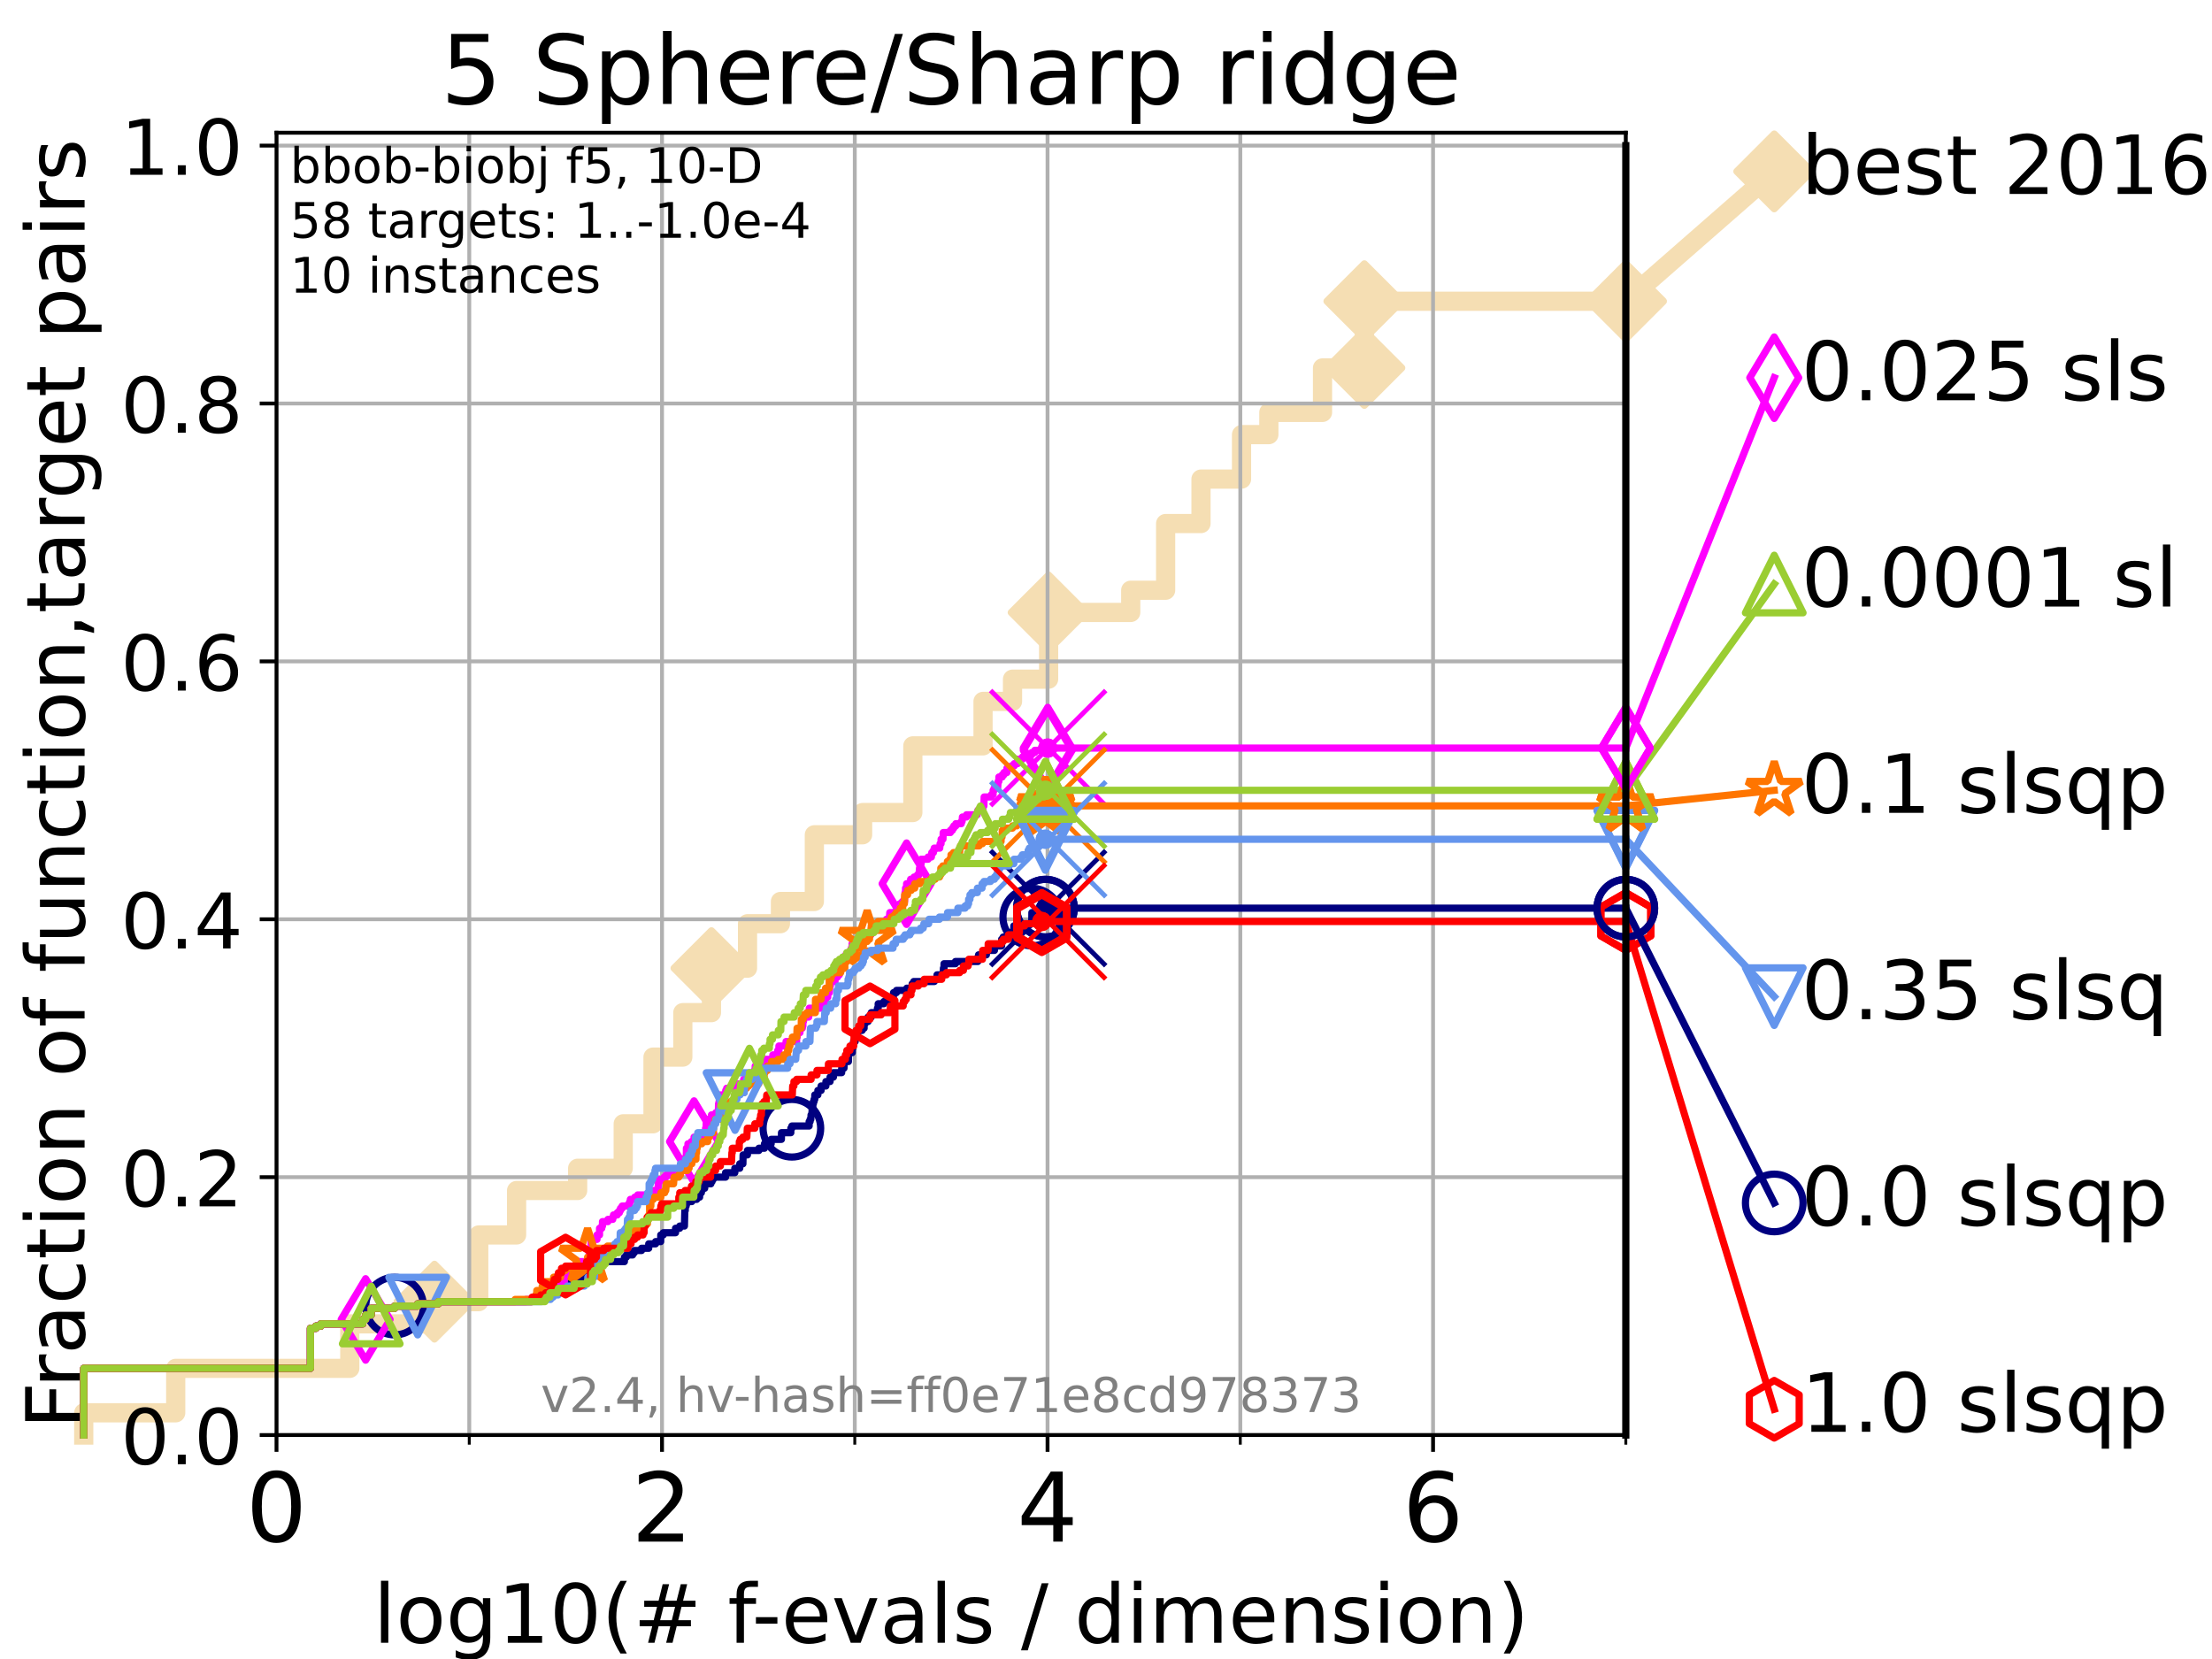 <?xml version="1.0" encoding="utf-8" standalone="no"?>
<!DOCTYPE svg PUBLIC "-//W3C//DTD SVG 1.1//EN"
  "http://www.w3.org/Graphics/SVG/1.1/DTD/svg11.dtd">
<!-- Created with matplotlib (https://matplotlib.org/) -->
<svg height="345.6pt" version="1.1" viewBox="0 0 460.8 345.6" width="460.8pt" xmlns="http://www.w3.org/2000/svg" xmlns:xlink="http://www.w3.org/1999/xlink">
 <defs>
  <style type="text/css">*{stroke-linecap:butt;stroke-linejoin:round;}</style>
 </defs>
 <g id="figure_1">
  <g id="patch_1">
   <path d="M 0 345.6 
L 460.8 345.6 
L 460.8 0 
L 0 0 
z
" style="fill:#ffffff;"/>
  </g>
  <g id="axes_1">
   <g id="patch_2">
    <path d="M 57.6 298.944 
L 338.688 298.944 
L 338.688 27.648 
L 57.6 27.648 
z
" style="fill:#ffffff;"/>
   </g>
   <g id="line2d_1">
    <path d="M 17.445 298.944 
L 17.445 294.313 
L 36.604 294.313 
L 36.604 285.05 
L 72.868 285.05 
L 72.868 275.788 
L 90.509 275.788 
L 90.509 271.157 
L 99.732 271.157 
L 99.732 257.263 
L 107.614 257.263 
L 107.614 248.001 
L 120.335 248.001 
L 120.335 243.37 
L 129.826 243.37 
L 129.826 234.107 
L 136.035 234.107 
L 136.035 220.214 
L 142.243 220.214 
L 142.243 210.951 
L 148.21 210.951 
L 148.21 201.689 
L 155.723 201.689 
L 155.723 192.426 
L 162.581 192.426 
L 162.581 187.795 
L 169.645 187.795 
L 169.645 173.901 
L 179.694 173.901 
L 179.694 169.27 
L 190.162 169.27 
L 190.162 155.377 
L 204.783 155.377 
L 204.783 146.114 
L 210.927 146.114 
L 210.927 141.483 
L 218.447 141.483 
L 218.447 127.589 
L 235.55 127.589 
L 235.55 122.958 
L 242.822 122.958 
L 242.822 109.065 
L 250.189 109.065 
L 250.189 99.802 
L 258.635 99.802 
L 258.635 90.54 
L 264.327 90.54 
L 264.327 85.909 
L 275.503 85.909 
L 275.503 76.646 
L 284.223 76.646 
L 284.223 62.753 
L 338.688 62.753 
" style="fill:none;stroke:#f5deb3;stroke-linecap:square;stroke-width:4;"/>
   </g>
   <g id="line2d_2">
    <defs>
     <path d="M 0 7.778 
L 7.778 0 
L 0 -7.778 
L -7.778 0 
z
" id="me0385a9b1c" style="stroke:#f5deb3;stroke-linejoin:miter;stroke-width:1.5;"/>
    </defs>
    <g>
     <use style="fill:#f5deb3;stroke:#f5deb3;stroke-linejoin:miter;stroke-width:1.5;" x="90.509" xlink:href="#me0385a9b1c" y="271.157"/>
     <use style="fill:#f5deb3;stroke:#f5deb3;stroke-linejoin:miter;stroke-width:1.5;" x="148.21" xlink:href="#me0385a9b1c" y="201.689"/>
     <use style="fill:#f5deb3;stroke:#f5deb3;stroke-linejoin:miter;stroke-width:1.5;" x="218.447" xlink:href="#me0385a9b1c" y="127.589"/>
     <use style="fill:#f5deb3;stroke:#f5deb3;stroke-linejoin:miter;stroke-width:1.5;" x="284.223" xlink:href="#me0385a9b1c" y="76.646"/>
     <use style="fill:#f5deb3;stroke:#f5deb3;stroke-linejoin:miter;stroke-width:1.5;" x="284.223" xlink:href="#me0385a9b1c" y="62.753"/>
     <use style="fill:#f5deb3;stroke:#f5deb3;stroke-linejoin:miter;stroke-width:1.5;" x="338.688" xlink:href="#me0385a9b1c" y="62.753"/>
    </g>
   </g>
   <g id="line2d_3">
    <path style="fill:none;stroke:#f5deb3;stroke-linecap:square;stroke-width:4;"/>
    <g/>
   </g>
   <g id="line2d_4">
    <path d="M 338.688 62.753 
L 369.608 35.706 
" style="fill:none;stroke:#f5deb3;stroke-linecap:square;stroke-width:4;"/>
    <g>
     <use style="fill:#f5deb3;stroke:#f5deb3;stroke-linejoin:miter;stroke-width:1.5;" x="338.688" xlink:href="#me0385a9b1c" y="62.753"/>
     <use style="fill:#f5deb3;stroke:#f5deb3;stroke-linejoin:miter;stroke-width:1.5;" x="369.608" xlink:href="#me0385a9b1c" y="35.706"/>
    </g>
   </g>
   <g id="matplotlib.axis_1">
    <g id="xtick_1">
     <g id="line2d_5">
      <path clip-path="url(#p0a9efed4bd)" d="M 57.6 298.944 
L 57.6 27.648 
" style="fill:none;stroke:#b0b0b0;stroke-linecap:square;stroke-width:0.8;"/>
     </g>
     <g id="line2d_6">
      <defs>
       <path d="M 0 0 
L 0 3.5 
" id="m6b0c189d6f" style="stroke:#000000;stroke-width:0.8;"/>
      </defs>
      <g>
       <use style="stroke:#000000;stroke-width:0.8;" x="57.6" xlink:href="#m6b0c189d6f" y="298.944"/>
      </g>
     </g>
     <g id="text_1">
      <!-- 0 -->
      <g transform="translate(51.237 321.141)scale(0.2 -0.2)">
       <defs>
        <path d="M 31.781 66.406 
Q 24.172 66.406 20.328 58.906 
Q 16.5 51.422 16.5 36.375 
Q 16.5 21.391 20.328 13.891 
Q 24.172 6.391 31.781 6.391 
Q 39.453 6.391 43.281 13.891 
Q 47.125 21.391 47.125 36.375 
Q 47.125 51.422 43.281 58.906 
Q 39.453 66.406 31.781 66.406 
z
M 31.781 74.219 
Q 44.047 74.219 50.516 64.516 
Q 56.984 54.828 56.984 36.375 
Q 56.984 17.969 50.516 8.266 
Q 44.047 -1.422 31.781 -1.422 
Q 19.531 -1.422 13.062 8.266 
Q 6.594 17.969 6.594 36.375 
Q 6.594 54.828 13.062 64.516 
Q 19.531 74.219 31.781 74.219 
z
" id="DejaVuSans-48"/>
       </defs>
       <use xlink:href="#DejaVuSans-48"/>
      </g>
     </g>
    </g>
    <g id="xtick_2">
     <g id="line2d_7">
      <path clip-path="url(#p0a9efed4bd)" d="M 137.911 298.944 
L 137.911 27.648 
" style="fill:none;stroke:#b0b0b0;stroke-linecap:square;stroke-width:0.8;"/>
     </g>
     <g id="line2d_8">
      <g>
       <use style="stroke:#000000;stroke-width:0.8;" x="137.911" xlink:href="#m6b0c189d6f" y="298.944"/>
      </g>
     </g>
     <g id="text_2">
      <!-- 2 -->
      <g transform="translate(131.548 321.141)scale(0.2 -0.2)">
       <defs>
        <path d="M 19.188 8.297 
L 53.609 8.297 
L 53.609 0 
L 7.328 0 
L 7.328 8.297 
Q 12.938 14.109 22.625 23.891 
Q 32.328 33.688 34.812 36.531 
Q 39.547 41.844 41.422 45.531 
Q 43.312 49.219 43.312 52.781 
Q 43.312 58.594 39.234 62.25 
Q 35.156 65.922 28.609 65.922 
Q 23.969 65.922 18.812 64.312 
Q 13.672 62.703 7.812 59.422 
L 7.812 69.391 
Q 13.766 71.781 18.938 73 
Q 24.125 74.219 28.422 74.219 
Q 39.75 74.219 46.484 68.547 
Q 53.219 62.891 53.219 53.422 
Q 53.219 48.922 51.531 44.891 
Q 49.859 40.875 45.406 35.406 
Q 44.188 33.984 37.641 27.219 
Q 31.109 20.453 19.188 8.297 
z
" id="DejaVuSans-50"/>
       </defs>
       <use xlink:href="#DejaVuSans-50"/>
      </g>
     </g>
    </g>
    <g id="xtick_3">
     <g id="line2d_9">
      <path clip-path="url(#p0a9efed4bd)" d="M 218.222 298.944 
L 218.222 27.648 
" style="fill:none;stroke:#b0b0b0;stroke-linecap:square;stroke-width:0.8;"/>
     </g>
     <g id="line2d_10">
      <g>
       <use style="stroke:#000000;stroke-width:0.8;" x="218.222" xlink:href="#m6b0c189d6f" y="298.944"/>
      </g>
     </g>
     <g id="text_3">
      <!-- 4 -->
      <g transform="translate(211.859 321.141)scale(0.2 -0.2)">
       <defs>
        <path d="M 37.797 64.312 
L 12.891 25.391 
L 37.797 25.391 
z
M 35.203 72.906 
L 47.609 72.906 
L 47.609 25.391 
L 58.016 25.391 
L 58.016 17.188 
L 47.609 17.188 
L 47.609 0 
L 37.797 0 
L 37.797 17.188 
L 4.891 17.188 
L 4.891 26.703 
z
" id="DejaVuSans-52"/>
       </defs>
       <use xlink:href="#DejaVuSans-52"/>
      </g>
     </g>
    </g>
    <g id="xtick_4">
     <g id="line2d_11">
      <path clip-path="url(#p0a9efed4bd)" d="M 298.533 298.944 
L 298.533 27.648 
" style="fill:none;stroke:#b0b0b0;stroke-linecap:square;stroke-width:0.8;"/>
     </g>
     <g id="line2d_12">
      <g>
       <use style="stroke:#000000;stroke-width:0.8;" x="298.533" xlink:href="#m6b0c189d6f" y="298.944"/>
      </g>
     </g>
     <g id="text_4">
      <!-- 6 -->
      <g transform="translate(292.17 321.141)scale(0.2 -0.2)">
       <defs>
        <path d="M 33.016 40.375 
Q 26.375 40.375 22.484 35.828 
Q 18.609 31.297 18.609 23.391 
Q 18.609 15.531 22.484 10.953 
Q 26.375 6.391 33.016 6.391 
Q 39.656 6.391 43.531 10.953 
Q 47.406 15.531 47.406 23.391 
Q 47.406 31.297 43.531 35.828 
Q 39.656 40.375 33.016 40.375 
z
M 52.594 71.297 
L 52.594 62.312 
Q 48.875 64.062 45.094 64.984 
Q 41.312 65.922 37.594 65.922 
Q 27.828 65.922 22.672 59.328 
Q 17.531 52.734 16.797 39.406 
Q 19.672 43.656 24.016 45.922 
Q 28.375 48.188 33.594 48.188 
Q 44.578 48.188 50.953 41.516 
Q 57.328 34.859 57.328 23.391 
Q 57.328 12.156 50.688 5.359 
Q 44.047 -1.422 33.016 -1.422 
Q 20.359 -1.422 13.672 8.266 
Q 6.984 17.969 6.984 36.375 
Q 6.984 53.656 15.188 63.938 
Q 23.391 74.219 37.203 74.219 
Q 40.922 74.219 44.703 73.484 
Q 48.484 72.75 52.594 71.297 
z
" id="DejaVuSans-54"/>
       </defs>
       <use xlink:href="#DejaVuSans-54"/>
      </g>
     </g>
    </g>
    <g id="xtick_5">
     <g id="line2d_13">
      <path clip-path="url(#p0a9efed4bd)" d="M 97.755 298.944 
L 97.755 27.648 
" style="fill:none;stroke:#b0b0b0;stroke-linecap:square;stroke-width:0.8;"/>
     </g>
     <g id="line2d_14">
      <defs>
       <path d="M 0 0 
L 0 2 
" id="m5865fcd890" style="stroke:#000000;stroke-width:0.6;"/>
      </defs>
      <g>
       <use style="stroke:#000000;stroke-width:0.6;" x="97.755" xlink:href="#m5865fcd890" y="298.944"/>
      </g>
     </g>
    </g>
    <g id="xtick_6">
     <g id="line2d_15">
      <path clip-path="url(#p0a9efed4bd)" d="M 178.066 298.944 
L 178.066 27.648 
" style="fill:none;stroke:#b0b0b0;stroke-linecap:square;stroke-width:0.8;"/>
     </g>
     <g id="line2d_16">
      <g>
       <use style="stroke:#000000;stroke-width:0.6;" x="178.066" xlink:href="#m5865fcd890" y="298.944"/>
      </g>
     </g>
    </g>
    <g id="xtick_7">
     <g id="line2d_17">
      <path clip-path="url(#p0a9efed4bd)" d="M 258.377 298.944 
L 258.377 27.648 
" style="fill:none;stroke:#b0b0b0;stroke-linecap:square;stroke-width:0.8;"/>
     </g>
     <g id="line2d_18">
      <g>
       <use style="stroke:#000000;stroke-width:0.6;" x="258.377" xlink:href="#m5865fcd890" y="298.944"/>
      </g>
     </g>
    </g>
    <g id="xtick_8">
     <g id="line2d_19">
      <path clip-path="url(#p0a9efed4bd)" d="M 338.688 298.944 
L 338.688 27.648 
" style="fill:none;stroke:#b0b0b0;stroke-linecap:square;stroke-width:0.8;"/>
     </g>
     <g id="line2d_20">
      <g>
       <use style="stroke:#000000;stroke-width:0.6;" x="338.688" xlink:href="#m5865fcd890" y="298.944"/>
      </g>
     </g>
    </g>
    <g id="text_5">
     <!-- log10(# f-evals / dimension) -->
     <g transform="translate(77.764 342.218)scale(0.17 -0.17)">
      <defs>
       <path d="M 9.422 75.984 
L 18.406 75.984 
L 18.406 0 
L 9.422 0 
z
" id="DejaVuSans-108"/>
       <path d="M 30.609 48.391 
Q 23.391 48.391 19.188 42.75 
Q 14.984 37.109 14.984 27.297 
Q 14.984 17.484 19.156 11.844 
Q 23.344 6.203 30.609 6.203 
Q 37.797 6.203 41.984 11.859 
Q 46.188 17.531 46.188 27.297 
Q 46.188 37.016 41.984 42.703 
Q 37.797 48.391 30.609 48.391 
z
M 30.609 56 
Q 42.328 56 49.016 48.375 
Q 55.719 40.766 55.719 27.297 
Q 55.719 13.875 49.016 6.219 
Q 42.328 -1.422 30.609 -1.422 
Q 18.844 -1.422 12.172 6.219 
Q 5.516 13.875 5.516 27.297 
Q 5.516 40.766 12.172 48.375 
Q 18.844 56 30.609 56 
z
" id="DejaVuSans-111"/>
       <path d="M 45.406 27.984 
Q 45.406 37.75 41.375 43.109 
Q 37.359 48.484 30.078 48.484 
Q 22.859 48.484 18.828 43.109 
Q 14.797 37.75 14.797 27.984 
Q 14.797 18.266 18.828 12.891 
Q 22.859 7.516 30.078 7.516 
Q 37.359 7.516 41.375 12.891 
Q 45.406 18.266 45.406 27.984 
z
M 54.391 6.781 
Q 54.391 -7.172 48.188 -13.984 
Q 42 -20.797 29.203 -20.797 
Q 24.469 -20.797 20.266 -20.094 
Q 16.062 -19.391 12.109 -17.922 
L 12.109 -9.188 
Q 16.062 -11.328 19.922 -12.344 
Q 23.781 -13.375 27.781 -13.375 
Q 36.625 -13.375 41.016 -8.766 
Q 45.406 -4.156 45.406 5.172 
L 45.406 9.625 
Q 42.625 4.781 38.281 2.391 
Q 33.938 0 27.875 0 
Q 17.828 0 11.672 7.656 
Q 5.516 15.328 5.516 27.984 
Q 5.516 40.672 11.672 48.328 
Q 17.828 56 27.875 56 
Q 33.938 56 38.281 53.609 
Q 42.625 51.219 45.406 46.391 
L 45.406 54.688 
L 54.391 54.688 
z
" id="DejaVuSans-103"/>
       <path d="M 12.406 8.297 
L 28.516 8.297 
L 28.516 63.922 
L 10.984 60.406 
L 10.984 69.391 
L 28.422 72.906 
L 38.281 72.906 
L 38.281 8.297 
L 54.391 8.297 
L 54.391 0 
L 12.406 0 
z
" id="DejaVuSans-49"/>
       <path d="M 31 75.875 
Q 24.469 64.656 21.281 53.656 
Q 18.109 42.672 18.109 31.391 
Q 18.109 20.125 21.312 9.062 
Q 24.516 -2 31 -13.188 
L 23.188 -13.188 
Q 15.875 -1.703 12.234 9.375 
Q 8.594 20.453 8.594 31.391 
Q 8.594 42.281 12.203 53.312 
Q 15.828 64.359 23.188 75.875 
z
" id="DejaVuSans-40"/>
       <path d="M 51.125 44 
L 36.922 44 
L 32.812 27.688 
L 47.125 27.688 
z
M 43.797 71.781 
L 38.719 51.516 
L 52.984 51.516 
L 58.109 71.781 
L 65.922 71.781 
L 60.891 51.516 
L 76.125 51.516 
L 76.125 44 
L 58.984 44 
L 54.984 27.688 
L 70.516 27.688 
L 70.516 20.219 
L 53.078 20.219 
L 48 0 
L 40.188 0 
L 45.219 20.219 
L 30.906 20.219 
L 25.875 0 
L 18.016 0 
L 23.094 20.219 
L 7.719 20.219 
L 7.719 27.688 
L 24.906 27.688 
L 29 44 
L 13.281 44 
L 13.281 51.516 
L 30.906 51.516 
L 35.891 71.781 
z
" id="DejaVuSans-35"/>
       <path id="DejaVuSans-32"/>
       <path d="M 37.109 75.984 
L 37.109 68.5 
L 28.516 68.5 
Q 23.688 68.5 21.797 66.547 
Q 19.922 64.594 19.922 59.516 
L 19.922 54.688 
L 34.719 54.688 
L 34.719 47.703 
L 19.922 47.703 
L 19.922 0 
L 10.891 0 
L 10.891 47.703 
L 2.297 47.703 
L 2.297 54.688 
L 10.891 54.688 
L 10.891 58.5 
Q 10.891 67.625 15.141 71.797 
Q 19.391 75.984 28.609 75.984 
z
" id="DejaVuSans-102"/>
       <path d="M 4.891 31.391 
L 31.203 31.391 
L 31.203 23.391 
L 4.891 23.391 
z
" id="DejaVuSans-45"/>
       <path d="M 56.203 29.594 
L 56.203 25.203 
L 14.891 25.203 
Q 15.484 15.922 20.484 11.062 
Q 25.484 6.203 34.422 6.203 
Q 39.594 6.203 44.453 7.469 
Q 49.312 8.734 54.109 11.281 
L 54.109 2.781 
Q 49.266 0.734 44.188 -0.344 
Q 39.109 -1.422 33.891 -1.422 
Q 20.797 -1.422 13.156 6.188 
Q 5.516 13.812 5.516 26.812 
Q 5.516 40.234 12.766 48.109 
Q 20.016 56 32.328 56 
Q 43.359 56 49.781 48.891 
Q 56.203 41.797 56.203 29.594 
z
M 47.219 32.234 
Q 47.125 39.594 43.094 43.984 
Q 39.062 48.391 32.422 48.391 
Q 24.906 48.391 20.391 44.141 
Q 15.875 39.891 15.188 32.172 
z
" id="DejaVuSans-101"/>
       <path d="M 2.984 54.688 
L 12.5 54.688 
L 29.594 8.797 
L 46.688 54.688 
L 56.203 54.688 
L 35.688 0 
L 23.484 0 
z
" id="DejaVuSans-118"/>
       <path d="M 34.281 27.484 
Q 23.391 27.484 19.188 25 
Q 14.984 22.516 14.984 16.5 
Q 14.984 11.719 18.141 8.906 
Q 21.297 6.109 26.703 6.109 
Q 34.188 6.109 38.703 11.406 
Q 43.219 16.703 43.219 25.484 
L 43.219 27.484 
z
M 52.203 31.203 
L 52.203 0 
L 43.219 0 
L 43.219 8.297 
Q 40.141 3.328 35.547 0.953 
Q 30.953 -1.422 24.312 -1.422 
Q 15.922 -1.422 10.953 3.297 
Q 6 8.016 6 15.922 
Q 6 25.141 12.172 29.828 
Q 18.359 34.516 30.609 34.516 
L 43.219 34.516 
L 43.219 35.406 
Q 43.219 41.609 39.141 45 
Q 35.062 48.391 27.688 48.391 
Q 23 48.391 18.547 47.266 
Q 14.109 46.141 10.016 43.891 
L 10.016 52.203 
Q 14.938 54.109 19.578 55.047 
Q 24.219 56 28.609 56 
Q 40.484 56 46.344 49.844 
Q 52.203 43.703 52.203 31.203 
z
" id="DejaVuSans-97"/>
       <path d="M 44.281 53.078 
L 44.281 44.578 
Q 40.484 46.531 36.375 47.5 
Q 32.281 48.484 27.875 48.484 
Q 21.188 48.484 17.844 46.438 
Q 14.5 44.391 14.5 40.281 
Q 14.5 37.156 16.891 35.375 
Q 19.281 33.594 26.516 31.984 
L 29.594 31.297 
Q 39.156 29.25 43.188 25.516 
Q 47.219 21.781 47.219 15.094 
Q 47.219 7.469 41.188 3.016 
Q 35.156 -1.422 24.609 -1.422 
Q 20.219 -1.422 15.453 -0.562 
Q 10.688 0.297 5.422 2 
L 5.422 11.281 
Q 10.406 8.688 15.234 7.391 
Q 20.062 6.109 24.812 6.109 
Q 31.156 6.109 34.562 8.281 
Q 37.984 10.453 37.984 14.406 
Q 37.984 18.062 35.516 20.016 
Q 33.062 21.969 24.703 23.781 
L 21.578 24.516 
Q 13.234 26.266 9.516 29.906 
Q 5.812 33.547 5.812 39.891 
Q 5.812 47.609 11.281 51.797 
Q 16.75 56 26.812 56 
Q 31.781 56 36.172 55.266 
Q 40.578 54.547 44.281 53.078 
z
" id="DejaVuSans-115"/>
       <path d="M 25.391 72.906 
L 33.688 72.906 
L 8.297 -9.281 
L 0 -9.281 
z
" id="DejaVuSans-47"/>
       <path d="M 45.406 46.391 
L 45.406 75.984 
L 54.391 75.984 
L 54.391 0 
L 45.406 0 
L 45.406 8.203 
Q 42.578 3.328 38.25 0.953 
Q 33.938 -1.422 27.875 -1.422 
Q 17.969 -1.422 11.734 6.484 
Q 5.516 14.406 5.516 27.297 
Q 5.516 40.188 11.734 48.094 
Q 17.969 56 27.875 56 
Q 33.938 56 38.25 53.625 
Q 42.578 51.266 45.406 46.391 
z
M 14.797 27.297 
Q 14.797 17.391 18.875 11.75 
Q 22.953 6.109 30.078 6.109 
Q 37.203 6.109 41.297 11.75 
Q 45.406 17.391 45.406 27.297 
Q 45.406 37.203 41.297 42.844 
Q 37.203 48.484 30.078 48.484 
Q 22.953 48.484 18.875 42.844 
Q 14.797 37.203 14.797 27.297 
z
" id="DejaVuSans-100"/>
       <path d="M 9.422 54.688 
L 18.406 54.688 
L 18.406 0 
L 9.422 0 
z
M 9.422 75.984 
L 18.406 75.984 
L 18.406 64.594 
L 9.422 64.594 
z
" id="DejaVuSans-105"/>
       <path d="M 52 44.188 
Q 55.375 50.25 60.062 53.125 
Q 64.75 56 71.094 56 
Q 79.641 56 84.281 50.016 
Q 88.922 44.047 88.922 33.016 
L 88.922 0 
L 79.891 0 
L 79.891 32.719 
Q 79.891 40.578 77.094 44.375 
Q 74.312 48.188 68.609 48.188 
Q 61.625 48.188 57.562 43.547 
Q 53.516 38.922 53.516 30.906 
L 53.516 0 
L 44.484 0 
L 44.484 32.719 
Q 44.484 40.625 41.703 44.406 
Q 38.922 48.188 33.109 48.188 
Q 26.219 48.188 22.156 43.531 
Q 18.109 38.875 18.109 30.906 
L 18.109 0 
L 9.078 0 
L 9.078 54.688 
L 18.109 54.688 
L 18.109 46.188 
Q 21.188 51.219 25.484 53.609 
Q 29.781 56 35.688 56 
Q 41.656 56 45.828 52.969 
Q 50 49.953 52 44.188 
z
" id="DejaVuSans-109"/>
       <path d="M 54.891 33.016 
L 54.891 0 
L 45.906 0 
L 45.906 32.719 
Q 45.906 40.484 42.875 44.328 
Q 39.844 48.188 33.797 48.188 
Q 26.516 48.188 22.312 43.547 
Q 18.109 38.922 18.109 30.906 
L 18.109 0 
L 9.078 0 
L 9.078 54.688 
L 18.109 54.688 
L 18.109 46.188 
Q 21.344 51.125 25.703 53.562 
Q 30.078 56 35.797 56 
Q 45.219 56 50.047 50.172 
Q 54.891 44.344 54.891 33.016 
z
" id="DejaVuSans-110"/>
       <path d="M 8.016 75.875 
L 15.828 75.875 
Q 23.141 64.359 26.781 53.312 
Q 30.422 42.281 30.422 31.391 
Q 30.422 20.453 26.781 9.375 
Q 23.141 -1.703 15.828 -13.188 
L 8.016 -13.188 
Q 14.5 -2 17.703 9.062 
Q 20.906 20.125 20.906 31.391 
Q 20.906 42.672 17.703 53.656 
Q 14.5 64.656 8.016 75.875 
z
" id="DejaVuSans-41"/>
      </defs>
      <use xlink:href="#DejaVuSans-108"/>
      <use x="27.783" xlink:href="#DejaVuSans-111"/>
      <use x="88.965" xlink:href="#DejaVuSans-103"/>
      <use x="152.441" xlink:href="#DejaVuSans-49"/>
      <use x="216.064" xlink:href="#DejaVuSans-48"/>
      <use x="279.688" xlink:href="#DejaVuSans-40"/>
      <use x="318.701" xlink:href="#DejaVuSans-35"/>
      <use x="402.49" xlink:href="#DejaVuSans-32"/>
      <use x="434.277" xlink:href="#DejaVuSans-102"/>
      <use x="463.982" xlink:href="#DejaVuSans-45"/>
      <use x="500.066" xlink:href="#DejaVuSans-101"/>
      <use x="561.59" xlink:href="#DejaVuSans-118"/>
      <use x="620.77" xlink:href="#DejaVuSans-97"/>
      <use x="682.049" xlink:href="#DejaVuSans-108"/>
      <use x="709.832" xlink:href="#DejaVuSans-115"/>
      <use x="761.932" xlink:href="#DejaVuSans-32"/>
      <use x="793.719" xlink:href="#DejaVuSans-47"/>
      <use x="827.41" xlink:href="#DejaVuSans-32"/>
      <use x="859.197" xlink:href="#DejaVuSans-100"/>
      <use x="922.674" xlink:href="#DejaVuSans-105"/>
      <use x="950.457" xlink:href="#DejaVuSans-109"/>
      <use x="1047.869" xlink:href="#DejaVuSans-101"/>
      <use x="1109.393" xlink:href="#DejaVuSans-110"/>
      <use x="1172.771" xlink:href="#DejaVuSans-115"/>
      <use x="1224.871" xlink:href="#DejaVuSans-105"/>
      <use x="1252.654" xlink:href="#DejaVuSans-111"/>
      <use x="1313.836" xlink:href="#DejaVuSans-110"/>
      <use x="1377.215" xlink:href="#DejaVuSans-41"/>
     </g>
    </g>
   </g>
   <g id="matplotlib.axis_2">
    <g id="ytick_1">
     <g id="line2d_21">
      <path clip-path="url(#p0a9efed4bd)" d="M 57.6 298.944 
L 338.688 298.944 
" style="fill:none;stroke:#b0b0b0;stroke-linecap:square;stroke-width:0.8;"/>
     </g>
     <g id="line2d_22">
      <defs>
       <path d="M 0 0 
L -3.5 0 
" id="m866f38c3c1" style="stroke:#000000;stroke-width:0.8;"/>
      </defs>
      <g>
       <use style="stroke:#000000;stroke-width:0.8;" x="57.6" xlink:href="#m866f38c3c1" y="298.944"/>
      </g>
     </g>
     <g id="text_6">
      <!-- 0.0 -->
      <g transform="translate(25.155 305.023)scale(0.16 -0.16)">
       <defs>
        <path d="M 10.688 12.406 
L 21 12.406 
L 21 0 
L 10.688 0 
z
" id="DejaVuSans-46"/>
       </defs>
       <use xlink:href="#DejaVuSans-48"/>
       <use x="63.623" xlink:href="#DejaVuSans-46"/>
       <use x="95.41" xlink:href="#DejaVuSans-48"/>
      </g>
     </g>
    </g>
    <g id="ytick_2">
     <g id="line2d_23">
      <path clip-path="url(#p0a9efed4bd)" d="M 57.6 245.222 
L 338.688 245.222 
" style="fill:none;stroke:#b0b0b0;stroke-linecap:square;stroke-width:0.8;"/>
     </g>
     <g id="line2d_24">
      <g>
       <use style="stroke:#000000;stroke-width:0.8;" x="57.6" xlink:href="#m866f38c3c1" y="245.222"/>
      </g>
     </g>
     <g id="text_7">
      <!-- 0.2 -->
      <g transform="translate(25.155 251.301)scale(0.16 -0.16)">
       <use xlink:href="#DejaVuSans-48"/>
       <use x="63.623" xlink:href="#DejaVuSans-46"/>
       <use x="95.41" xlink:href="#DejaVuSans-50"/>
      </g>
     </g>
    </g>
    <g id="ytick_3">
     <g id="line2d_25">
      <path clip-path="url(#p0a9efed4bd)" d="M 57.6 191.5 
L 338.688 191.5 
" style="fill:none;stroke:#b0b0b0;stroke-linecap:square;stroke-width:0.8;"/>
     </g>
     <g id="line2d_26">
      <g>
       <use style="stroke:#000000;stroke-width:0.8;" x="57.6" xlink:href="#m866f38c3c1" y="191.5"/>
      </g>
     </g>
     <g id="text_8">
      <!-- 0.4 -->
      <g transform="translate(25.155 197.579)scale(0.16 -0.16)">
       <use xlink:href="#DejaVuSans-48"/>
       <use x="63.623" xlink:href="#DejaVuSans-46"/>
       <use x="95.41" xlink:href="#DejaVuSans-52"/>
      </g>
     </g>
    </g>
    <g id="ytick_4">
     <g id="line2d_27">
      <path clip-path="url(#p0a9efed4bd)" d="M 57.6 137.778 
L 338.688 137.778 
" style="fill:none;stroke:#b0b0b0;stroke-linecap:square;stroke-width:0.8;"/>
     </g>
     <g id="line2d_28">
      <g>
       <use style="stroke:#000000;stroke-width:0.8;" x="57.6" xlink:href="#m866f38c3c1" y="137.778"/>
      </g>
     </g>
     <g id="text_9">
      <!-- 0.6 -->
      <g transform="translate(25.155 143.857)scale(0.16 -0.16)">
       <use xlink:href="#DejaVuSans-48"/>
       <use x="63.623" xlink:href="#DejaVuSans-46"/>
       <use x="95.41" xlink:href="#DejaVuSans-54"/>
      </g>
     </g>
    </g>
    <g id="ytick_5">
     <g id="line2d_29">
      <path clip-path="url(#p0a9efed4bd)" d="M 57.6 84.056 
L 338.688 84.056 
" style="fill:none;stroke:#b0b0b0;stroke-linecap:square;stroke-width:0.8;"/>
     </g>
     <g id="line2d_30">
      <g>
       <use style="stroke:#000000;stroke-width:0.8;" x="57.6" xlink:href="#m866f38c3c1" y="84.056"/>
      </g>
     </g>
     <g id="text_10">
      <!-- 0.8 -->
      <g transform="translate(25.155 90.135)scale(0.16 -0.16)">
       <defs>
        <path d="M 31.781 34.625 
Q 24.75 34.625 20.719 30.859 
Q 16.703 27.094 16.703 20.516 
Q 16.703 13.922 20.719 10.156 
Q 24.75 6.391 31.781 6.391 
Q 38.812 6.391 42.859 10.172 
Q 46.922 13.969 46.922 20.516 
Q 46.922 27.094 42.891 30.859 
Q 38.875 34.625 31.781 34.625 
z
M 21.922 38.812 
Q 15.578 40.375 12.031 44.719 
Q 8.5 49.078 8.5 55.328 
Q 8.5 64.062 14.719 69.141 
Q 20.953 74.219 31.781 74.219 
Q 42.672 74.219 48.875 69.141 
Q 55.078 64.062 55.078 55.328 
Q 55.078 49.078 51.531 44.719 
Q 48 40.375 41.703 38.812 
Q 48.828 37.156 52.797 32.312 
Q 56.781 27.484 56.781 20.516 
Q 56.781 9.906 50.312 4.234 
Q 43.844 -1.422 31.781 -1.422 
Q 19.734 -1.422 13.25 4.234 
Q 6.781 9.906 6.781 20.516 
Q 6.781 27.484 10.781 32.312 
Q 14.797 37.156 21.922 38.812 
z
M 18.312 54.391 
Q 18.312 48.734 21.844 45.562 
Q 25.391 42.391 31.781 42.391 
Q 38.141 42.391 41.719 45.562 
Q 45.312 48.734 45.312 54.391 
Q 45.312 60.062 41.719 63.234 
Q 38.141 66.406 31.781 66.406 
Q 25.391 66.406 21.844 63.234 
Q 18.312 60.062 18.312 54.391 
z
" id="DejaVuSans-56"/>
       </defs>
       <use xlink:href="#DejaVuSans-48"/>
       <use x="63.623" xlink:href="#DejaVuSans-46"/>
       <use x="95.41" xlink:href="#DejaVuSans-56"/>
      </g>
     </g>
    </g>
    <g id="ytick_6">
     <g id="line2d_31">
      <path clip-path="url(#p0a9efed4bd)" d="M 57.6 30.334 
L 338.688 30.334 
" style="fill:none;stroke:#b0b0b0;stroke-linecap:square;stroke-width:0.8;"/>
     </g>
     <g id="line2d_32">
      <g>
       <use style="stroke:#000000;stroke-width:0.8;" x="57.6" xlink:href="#m866f38c3c1" y="30.334"/>
      </g>
     </g>
     <g id="text_11">
      <!-- 1.0 -->
      <g transform="translate(25.155 36.413)scale(0.16 -0.16)">
       <use xlink:href="#DejaVuSans-49"/>
       <use x="63.623" xlink:href="#DejaVuSans-46"/>
       <use x="95.41" xlink:href="#DejaVuSans-48"/>
      </g>
     </g>
    </g>
    <g id="text_12">
     <!-- Fraction of function,target pairs -->
     <g transform="translate(17.62 297.681)rotate(-90)scale(0.17 -0.17)">
      <defs>
       <path d="M 9.812 72.906 
L 51.703 72.906 
L 51.703 64.594 
L 19.672 64.594 
L 19.672 43.109 
L 48.578 43.109 
L 48.578 34.812 
L 19.672 34.812 
L 19.672 0 
L 9.812 0 
z
" id="DejaVuSans-70"/>
       <path d="M 41.109 46.297 
Q 39.594 47.172 37.812 47.578 
Q 36.031 48 33.891 48 
Q 26.266 48 22.188 43.047 
Q 18.109 38.094 18.109 28.812 
L 18.109 0 
L 9.078 0 
L 9.078 54.688 
L 18.109 54.688 
L 18.109 46.188 
Q 20.953 51.172 25.484 53.578 
Q 30.031 56 36.531 56 
Q 37.453 56 38.578 55.875 
Q 39.703 55.766 41.062 55.516 
z
" id="DejaVuSans-114"/>
       <path d="M 48.781 52.594 
L 48.781 44.188 
Q 44.969 46.297 41.141 47.344 
Q 37.312 48.391 33.406 48.391 
Q 24.656 48.391 19.812 42.844 
Q 14.984 37.312 14.984 27.297 
Q 14.984 17.281 19.812 11.734 
Q 24.656 6.203 33.406 6.203 
Q 37.312 6.203 41.141 7.25 
Q 44.969 8.297 48.781 10.406 
L 48.781 2.094 
Q 45.016 0.344 40.984 -0.531 
Q 36.969 -1.422 32.422 -1.422 
Q 20.062 -1.422 12.781 6.344 
Q 5.516 14.109 5.516 27.297 
Q 5.516 40.672 12.859 48.328 
Q 20.219 56 33.016 56 
Q 37.156 56 41.109 55.141 
Q 45.062 54.297 48.781 52.594 
z
" id="DejaVuSans-99"/>
       <path d="M 18.312 70.219 
L 18.312 54.688 
L 36.812 54.688 
L 36.812 47.703 
L 18.312 47.703 
L 18.312 18.016 
Q 18.312 11.328 20.141 9.422 
Q 21.969 7.516 27.594 7.516 
L 36.812 7.516 
L 36.812 0 
L 27.594 0 
Q 17.188 0 13.234 3.875 
Q 9.281 7.766 9.281 18.016 
L 9.281 47.703 
L 2.688 47.703 
L 2.688 54.688 
L 9.281 54.688 
L 9.281 70.219 
z
" id="DejaVuSans-116"/>
       <path d="M 8.5 21.578 
L 8.5 54.688 
L 17.484 54.688 
L 17.484 21.922 
Q 17.484 14.156 20.5 10.266 
Q 23.531 6.391 29.594 6.391 
Q 36.859 6.391 41.078 11.031 
Q 45.312 15.672 45.312 23.688 
L 45.312 54.688 
L 54.297 54.688 
L 54.297 0 
L 45.312 0 
L 45.312 8.406 
Q 42.047 3.422 37.719 1 
Q 33.406 -1.422 27.688 -1.422 
Q 18.266 -1.422 13.375 4.438 
Q 8.5 10.297 8.5 21.578 
z
M 31.109 56 
z
" id="DejaVuSans-117"/>
       <path d="M 11.719 12.406 
L 22.016 12.406 
L 22.016 4 
L 14.016 -11.625 
L 7.719 -11.625 
L 11.719 4 
z
" id="DejaVuSans-44"/>
       <path d="M 18.109 8.203 
L 18.109 -20.797 
L 9.078 -20.797 
L 9.078 54.688 
L 18.109 54.688 
L 18.109 46.391 
Q 20.953 51.266 25.266 53.625 
Q 29.594 56 35.594 56 
Q 45.562 56 51.781 48.094 
Q 58.016 40.188 58.016 27.297 
Q 58.016 14.406 51.781 6.484 
Q 45.562 -1.422 35.594 -1.422 
Q 29.594 -1.422 25.266 0.953 
Q 20.953 3.328 18.109 8.203 
z
M 48.688 27.297 
Q 48.688 37.203 44.609 42.844 
Q 40.531 48.484 33.406 48.484 
Q 26.266 48.484 22.188 42.844 
Q 18.109 37.203 18.109 27.297 
Q 18.109 17.391 22.188 11.75 
Q 26.266 6.109 33.406 6.109 
Q 40.531 6.109 44.609 11.75 
Q 48.688 17.391 48.688 27.297 
z
" id="DejaVuSans-112"/>
      </defs>
      <use xlink:href="#DejaVuSans-70"/>
      <use x="50.27" xlink:href="#DejaVuSans-114"/>
      <use x="91.383" xlink:href="#DejaVuSans-97"/>
      <use x="152.662" xlink:href="#DejaVuSans-99"/>
      <use x="207.643" xlink:href="#DejaVuSans-116"/>
      <use x="246.852" xlink:href="#DejaVuSans-105"/>
      <use x="274.635" xlink:href="#DejaVuSans-111"/>
      <use x="335.816" xlink:href="#DejaVuSans-110"/>
      <use x="399.195" xlink:href="#DejaVuSans-32"/>
      <use x="430.982" xlink:href="#DejaVuSans-111"/>
      <use x="492.164" xlink:href="#DejaVuSans-102"/>
      <use x="527.369" xlink:href="#DejaVuSans-32"/>
      <use x="559.156" xlink:href="#DejaVuSans-102"/>
      <use x="594.361" xlink:href="#DejaVuSans-117"/>
      <use x="657.74" xlink:href="#DejaVuSans-110"/>
      <use x="721.119" xlink:href="#DejaVuSans-99"/>
      <use x="776.1" xlink:href="#DejaVuSans-116"/>
      <use x="815.309" xlink:href="#DejaVuSans-105"/>
      <use x="843.092" xlink:href="#DejaVuSans-111"/>
      <use x="904.273" xlink:href="#DejaVuSans-110"/>
      <use x="967.652" xlink:href="#DejaVuSans-44"/>
      <use x="999.439" xlink:href="#DejaVuSans-116"/>
      <use x="1038.648" xlink:href="#DejaVuSans-97"/>
      <use x="1099.928" xlink:href="#DejaVuSans-114"/>
      <use x="1139.291" xlink:href="#DejaVuSans-103"/>
      <use x="1202.768" xlink:href="#DejaVuSans-101"/>
      <use x="1264.291" xlink:href="#DejaVuSans-116"/>
      <use x="1303.5" xlink:href="#DejaVuSans-32"/>
      <use x="1335.287" xlink:href="#DejaVuSans-112"/>
      <use x="1398.764" xlink:href="#DejaVuSans-97"/>
      <use x="1460.043" xlink:href="#DejaVuSans-105"/>
      <use x="1487.826" xlink:href="#DejaVuSans-114"/>
      <use x="1528.939" xlink:href="#DejaVuSans-115"/>
     </g>
    </g>
   </g>
   <g id="line2d_33">
    <defs>
     <path d="M 0 1.5 
C 0.398 1.5 0.779 1.342 1.061 1.061 
C 1.342 0.779 1.5 0.398 1.5 0 
C 1.5 -0.398 1.342 -0.779 1.061 -1.061 
C 0.779 -1.342 0.398 -1.5 0 -1.5 
C -0.398 -1.5 -0.779 -1.342 -1.061 -1.061 
C -1.342 -0.779 -1.5 -0.398 -1.5 0 
C -1.5 0.398 -1.342 0.779 -1.061 1.061 
C -0.779 1.342 -0.398 1.5 0 1.5 
z
" id="me51a3df078" style="stroke:#f5deb3;"/>
    </defs>
    <g>
     <use style="fill:#f5deb3;stroke:#f5deb3;" x="284.223" xlink:href="#me51a3df078" y="62.753"/>
     <use style="fill:#f5deb3;stroke:#f5deb3;" x="284.223" xlink:href="#me51a3df078" y="62.753"/>
    </g>
   </g>
   <g id="line2d_34">
    <defs>
     <path d="M 0 1.5 
C 0.398 1.5 0.779 1.342 1.061 1.061 
C 1.342 0.779 1.5 0.398 1.5 0 
C 1.5 -0.398 1.342 -0.779 1.061 -1.061 
C 0.779 -1.342 0.398 -1.5 0 -1.5 
C -0.398 -1.5 -0.779 -1.342 -1.061 -1.061 
C -1.342 -0.779 -1.5 -0.398 -1.5 0 
C -1.5 0.398 -1.342 0.779 -1.061 1.061 
C -0.779 1.342 -0.398 1.5 0 1.5 
z
" id="m60214c5667" style="stroke:#000080;"/>
    </defs>
    <g>
     <use style="fill:#000080;stroke:#000080;" x="217.79" xlink:href="#m60214c5667" y="189.184"/>
     <use style="fill:#000080;stroke:#000080;" x="217.79" xlink:href="#m60214c5667" y="189.184"/>
    </g>
   </g>
   <g id="line2d_35">
    <path d="M 17.445 298.944 
L 17.445 285.05 
L 64.671 285.05 
L 64.671 276.714 
L 65.797 276.714 
L 65.797 276.251 
L 66.854 276.251 
L 66.854 275.788 
L 75.556 275.788 
L 75.556 274.862 
L 76.168 274.862 
L 76.168 273.935 
L 77.331 273.935 
L 77.331 272.546 
L 82.207 272.546 
L 82.207 272.083 
L 87.01 272.083 
L 87.01 271.62 
L 91.284 271.62 
L 91.284 271.157 
L 110.694 271.157 
L 110.694 270.694 
L 112.877 270.694 
L 112.877 270.231 
L 113.665 270.231 
L 113.665 269.767 
L 114.486 269.767 
L 114.486 268.841 
L 115.206 268.841 
L 115.27 267.915 
L 118.203 267.915 
L 118.31 266.526 
L 119.801 266.526 
L 119.801 266.062 
L 121.668 266.062 
L 121.668 265.599 
L 122.018 265.599 
L 122.018 265.136 
L 123.751 265.136 
L 123.751 264.21 
L 123.947 264.21 
L 123.985 262.821 
L 130.073 262.821 
L 130.073 261.894 
L 130.479 261.894 
L 130.479 261.431 
L 131.79 261.431 
L 131.79 260.968 
L 132.133 260.968 
L 132.133 260.505 
L 133.645 260.505 
L 133.645 260.042 
L 135.138 260.042 
L 135.138 259.116 
L 136.57 259.116 
L 136.57 258.653 
L 137.63 258.653 
L 137.647 257.263 
L 138.171 257.263 
L 138.171 256.8 
L 140.723 256.8 
L 140.723 255.874 
L 141.592 255.874 
L 141.592 255.411 
L 142.58 255.411 
L 142.66 252.169 
L 142.753 252.169 
L 142.766 251.243 
L 142.937 251.243 
L 142.937 250.779 
L 143.08 250.779 
L 143.08 250.316 
L 144.112 250.316 
L 144.112 249.853 
L 145.132 249.853 
L 145.132 249.39 
L 145.744 249.39 
L 145.744 248.464 
L 146.107 248.464 
L 146.107 248.001 
L 146.238 248.001 
L 146.238 247.538 
L 146.802 247.538 
L 146.802 246.611 
L 148.084 246.611 
L 148.084 246.148 
L 148.335 246.148 
L 148.335 245.685 
L 148.583 245.685 
L 148.583 245.222 
L 151.146 245.222 
L 151.146 244.296 
L 153.076 244.296 
L 153.076 243.37 
L 154.105 243.37 
L 154.105 242.443 
L 154.761 242.443 
L 154.801 240.591 
L 155.704 240.591 
L 155.704 239.665 
L 158.097 239.665 
L 158.097 239.201 
L 159.247 239.201 
L 159.247 238.275 
L 160.647 238.275 
L 160.647 237.349 
L 162.783 237.349 
L 162.796 235.96 
L 164.743 235.96 
L 164.743 235.033 
L 164.962 235.033 
L 164.962 234.57 
L 168.558 234.57 
L 168.558 233.644 
L 168.761 233.644 
L 168.761 233.181 
L 168.912 233.181 
L 168.956 232.255 
L 169.12 232.255 
L 169.196 230.865 
L 169.303 230.865 
L 169.363 229.939 
L 169.438 229.939 
L 169.438 229.476 
L 169.586 229.476 
L 169.586 229.013 
L 169.732 229.013 
L 169.732 228.087 
L 170.376 228.087 
L 170.376 227.16 
L 171.051 227.16 
L 171.051 226.234 
L 172.047 226.234 
L 172.047 225.308 
L 172.916 225.308 
L 172.916 224.382 
L 173.619 224.382 
L 173.619 223.455 
L 175.338 223.455 
L 175.338 222.529 
L 175.821 222.529 
L 175.869 221.14 
L 176.741 221.14 
L 176.784 219.287 
L 177.542 219.287 
L 177.542 218.361 
L 177.677 218.361 
L 177.677 217.435 
L 177.799 217.435 
L 177.799 216.972 
L 178.143 216.972 
L 178.242 215.582 
L 178.604 215.582 
L 178.604 214.656 
L 179.601 214.656 
L 179.601 214.193 
L 180.013 214.193 
L 180.013 213.267 
L 180.205 213.267 
L 180.205 212.804 
L 180.834 212.804 
L 180.834 211.877 
L 181.5 211.877 
L 181.5 210.951 
L 182.773 210.951 
L 182.785 210.025 
L 182.942 210.025 
L 182.942 209.099 
L 184.127 209.099 
L 184.127 208.635 
L 185.837 208.635 
L 185.837 208.172 
L 186.075 208.172 
L 186.137 206.783 
L 186.752 206.783 
L 186.752 206.32 
L 188.9 206.32 
L 188.9 205.857 
L 189.97 205.857 
L 190.029 204.931 
L 190.353 204.931 
L 190.353 204.467 
L 194.642 204.467 
L 194.642 204.004 
L 195.196 204.004 
L 195.196 203.078 
L 196.491 203.078 
L 196.533 201.689 
L 196.654 201.689 
L 196.654 200.762 
L 199.036 200.762 
L 199.036 200.299 
L 203.703 200.299 
L 203.703 199.373 
L 203.849 199.373 
L 203.849 198.91 
L 205.479 198.91 
L 205.506 197.984 
L 207.164 197.984 
L 207.164 197.057 
L 208.651 197.057 
L 208.66 195.668 
L 208.978 195.668 
L 208.978 195.205 
L 209.959 195.205 
L 209.959 194.279 
L 211.067 194.279 
L 211.067 193.816 
L 211.192 193.816 
L 211.192 192.889 
L 211.917 192.889 
L 211.917 192.426 
L 214.93 192.426 
L 214.956 190.111 
L 215.739 190.111 
L 215.739 189.648 
L 217.79 189.648 
L 217.79 189.184 
L 338.688 189.184 
L 338.688 189.184 
" style="fill:none;stroke:#000080;stroke-linecap:square;stroke-width:1.5;"/>
   </g>
   <g id="line2d_36">
    <defs>
     <path d="M 0 6 
C 1.591 6 3.117 5.368 4.243 4.243 
C 5.368 3.117 6 1.591 6 0 
C 6 -1.591 5.368 -3.117 4.243 -4.243 
C 3.117 -5.368 1.591 -6 0 -6 
C -1.591 -6 -3.117 -5.368 -4.243 -4.243 
C -5.368 -3.117 -6 -1.591 -6 0 
C -6 1.591 -5.368 3.117 -4.243 4.243 
C -3.117 5.368 -1.591 6 0 6 
z
" id="ma666336339" style="stroke:#000080;stroke-width:1.5;"/>
    </defs>
    <g>
     <use style="fill-opacity:0;stroke:#000080;stroke-width:1.5;" x="82.207" xlink:href="#ma666336339" y="272.083"/>
     <use style="fill-opacity:0;stroke:#000080;stroke-width:1.5;" x="164.962" xlink:href="#ma666336339" y="235.033"/>
     <use style="fill-opacity:0;stroke:#000080;stroke-width:1.5;" x="214.936" xlink:href="#ma666336339" y="191.037"/>
     <use style="fill-opacity:0;stroke:#000080;stroke-width:1.5;" x="217.79" xlink:href="#ma666336339" y="189.184"/>
     <use style="fill-opacity:0;stroke:#000080;stroke-width:1.5;" x="217.79" xlink:href="#ma666336339" y="189.184"/>
     <use style="fill-opacity:0;stroke:#000080;stroke-width:1.5;" x="338.688" xlink:href="#ma666336339" y="189.184"/>
    </g>
   </g>
   <g id="line2d_37">
    <path style="fill:none;stroke:#000080;stroke-linecap:square;stroke-width:1.5;"/>
    <g/>
   </g>
   <g id="line2d_38">
    <path clip-path="url(#p0a9efed4bd)" d="M 218.353 189.184 
" style="fill:none;stroke:#000080;stroke-linecap:square;stroke-width:1.5;"/>
    <defs>
     <path d="M -12 12 
L 12 -12 
M -12 -12 
L 12 12 
" id="m4f15579be3" style="stroke:#000080;"/>
    </defs>
    <g clip-path="url(#p0a9efed4bd)">
     <use style="fill:#000080;stroke:#000080;" x="218.353" xlink:href="#m4f15579be3" y="189.184"/>
    </g>
   </g>
   <g id="line2d_39">
    <defs>
     <path d="M 0 1.5 
C 0.398 1.5 0.779 1.342 1.061 1.061 
C 1.342 0.779 1.5 0.398 1.5 0 
C 1.5 -0.398 1.342 -0.779 1.061 -1.061 
C 0.779 -1.342 0.398 -1.5 0 -1.5 
C -0.398 -1.5 -0.779 -1.342 -1.061 -1.061 
C -1.342 -0.779 -1.5 -0.398 -1.5 0 
C -1.5 0.398 -1.342 0.779 -1.061 1.061 
C -0.779 1.342 -0.398 1.5 0 1.5 
z
" id="ma277ee6c8d" style="stroke:#ff00ff;"/>
    </defs>
    <g>
     <use style="fill:#ff00ff;stroke:#ff00ff;" x="218.264" xlink:href="#ma277ee6c8d" y="155.84"/>
     <use style="fill:#ff00ff;stroke:#ff00ff;" x="218.264" xlink:href="#ma277ee6c8d" y="155.84"/>
    </g>
   </g>
   <g id="line2d_40">
    <path d="M 17.445 298.944 
L 17.445 285.05 
L 64.671 285.05 
L 64.671 276.714 
L 65.797 276.714 
L 65.797 276.251 
L 66.854 276.251 
L 66.854 275.788 
L 75.556 275.788 
L 75.556 274.862 
L 76.168 274.862 
L 76.168 273.935 
L 77.331 273.935 
L 77.331 272.546 
L 82.207 272.546 
L 82.207 272.083 
L 87.01 272.083 
L 87.01 271.62 
L 91.284 271.62 
L 91.284 271.157 
L 109.58 271.157 
L 109.58 270.694 
L 111.023 270.694 
L 111.023 270.231 
L 112.73 270.231 
L 112.73 269.767 
L 113.524 269.767 
L 113.595 268.378 
L 116.562 268.378 
L 116.562 267.915 
L 116.856 267.915 
L 116.856 267.452 
L 117.542 267.452 
L 117.598 266.062 
L 117.765 266.062 
L 117.765 265.599 
L 119.352 265.599 
L 119.352 264.673 
L 119.948 264.673 
L 119.997 263.284 
L 120.666 263.284 
L 120.666 262.821 
L 122.699 262.821 
L 122.741 260.968 
L 122.948 260.968 
L 122.948 260.042 
L 123.111 260.042 
L 123.152 258.189 
L 124.369 258.189 
L 124.369 257.263 
L 124.892 257.263 
L 124.892 255.874 
L 125.363 255.874 
L 125.363 255.411 
L 125.506 255.411 
L 125.506 254.484 
L 126.64 254.484 
L 126.64 254.021 
L 127.643 254.021 
L 127.643 253.558 
L 127.799 253.558 
L 127.799 253.095 
L 128.591 253.095 
L 128.591 252.632 
L 129.031 252.632 
L 129.031 252.169 
L 129.262 252.169 
L 129.262 251.706 
L 129.602 251.706 
L 129.602 251.243 
L 130.953 251.243 
L 130.953 250.779 
L 131.185 250.779 
L 131.185 250.316 
L 131.313 250.316 
L 131.313 249.853 
L 132.23 249.853 
L 132.23 249.39 
L 132.847 249.39 
L 132.847 248.927 
L 135.301 248.927 
L 135.301 248.464 
L 136.073 248.464 
L 136.073 248.001 
L 137.071 248.001 
L 137.144 246.148 
L 137.398 246.148 
L 137.398 245.685 
L 138.341 245.685 
L 138.341 245.222 
L 138.762 245.222 
L 138.762 244.759 
L 140.708 244.759 
L 140.708 243.833 
L 141.858 243.833 
L 141.858 242.906 
L 142.726 242.906 
L 142.818 241.054 
L 142.976 241.054 
L 142.989 239.201 
L 143.312 239.201 
L 143.312 238.275 
L 144.026 238.275 
L 144.026 237.812 
L 144.582 237.812 
L 144.582 236.886 
L 146.527 236.886 
L 146.527 235.96 
L 146.979 235.96 
L 146.979 235.033 
L 147.103 235.033 
L 147.103 234.107 
L 147.308 234.107 
L 147.308 233.181 
L 148.21 233.181 
L 148.21 232.255 
L 149.114 232.255 
L 149.114 231.792 
L 149.647 231.792 
L 149.682 229.939 
L 149.788 229.939 
L 149.788 229.476 
L 149.981 229.476 
L 149.999 228.087 
L 151.179 228.087 
L 151.179 227.16 
L 151.381 227.16 
L 151.381 226.697 
L 153.855 226.697 
L 153.855 225.771 
L 154.867 225.771 
L 154.926 224.845 
L 157.052 224.845 
L 157.111 222.992 
L 157.295 222.992 
L 157.324 222.066 
L 158.514 222.066 
L 158.514 221.14 
L 159.355 221.14 
L 159.355 220.677 
L 160.989 220.677 
L 160.989 219.75 
L 162.017 219.75 
L 162.017 218.824 
L 162.26 218.824 
L 162.26 217.898 
L 163.745 217.898 
L 163.745 216.972 
L 165.954 216.972 
L 165.954 216.045 
L 166.076 216.045 
L 166.076 215.119 
L 166.649 215.119 
L 166.649 214.193 
L 167.142 214.193 
L 167.142 213.73 
L 167.259 213.73 
L 167.259 212.804 
L 167.385 212.804 
L 167.385 211.877 
L 168.473 211.877 
L 168.473 210.951 
L 168.591 210.951 
L 168.591 210.025 
L 170.881 210.025 
L 170.881 209.099 
L 171.918 209.099 
L 171.98 207.709 
L 172.436 207.709 
L 172.436 206.783 
L 172.787 206.783 
L 172.86 205.394 
L 172.979 205.394 
L 172.979 204.467 
L 173.949 204.467 
L 173.949 203.541 
L 174.469 203.541 
L 174.469 203.078 
L 174.844 203.078 
L 174.844 202.152 
L 175.078 202.152 
L 175.179 200.762 
L 175.608 200.762 
L 175.608 200.299 
L 175.831 200.299 
L 175.831 199.373 
L 176.169 199.373 
L 176.169 198.91 
L 176.976 198.91 
L 176.976 198.447 
L 177.15 198.447 
L 177.15 197.984 
L 177.331 197.984 
L 177.331 197.521 
L 177.485 197.521 
L 177.501 196.594 
L 178.977 196.594 
L 178.977 196.131 
L 179.246 196.131 
L 179.31 195.205 
L 180.719 195.205 
L 180.719 194.742 
L 181.438 194.742 
L 181.438 194.279 
L 181.74 194.279 
L 181.74 193.353 
L 182.878 193.353 
L 182.878 192.889 
L 184.188 192.889 
L 184.188 192.426 
L 184.502 192.426 
L 184.502 191.963 
L 184.659 191.963 
L 184.659 191.5 
L 185.247 191.5 
L 185.358 190.111 
L 186.641 190.111 
L 186.641 189.648 
L 186.776 189.648 
L 186.776 189.184 
L 187.45 189.184 
L 187.45 188.258 
L 187.991 188.258 
L 187.991 187.795 
L 188.435 187.795 
L 188.527 185.943 
L 188.637 185.943 
L 188.637 185.016 
L 188.861 185.016 
L 188.861 184.09 
L 189.698 184.09 
L 189.698 183.164 
L 190.419 183.164 
L 190.419 182.701 
L 191.125 182.701 
L 191.125 182.238 
L 191.455 182.238 
L 191.55 180.848 
L 191.677 180.848 
L 191.749 179.922 
L 191.891 179.922 
L 191.891 178.996 
L 193.342 178.996 
L 193.342 178.533 
L 194.026 178.533 
L 194.104 177.606 
L 194.45 177.606 
L 194.45 177.143 
L 194.611 177.143 
L 194.611 176.68 
L 195.765 176.68 
L 195.834 175.754 
L 196.045 175.754 
L 196.045 174.828 
L 196.436 174.828 
L 196.486 173.438 
L 197.983 173.438 
L 197.983 172.975 
L 198.4 172.975 
L 198.4 172.512 
L 198.695 172.512 
L 198.695 172.049 
L 199.117 172.049 
L 199.117 171.586 
L 200.251 171.586 
L 200.251 171.123 
L 200.422 171.123 
L 200.49 170.196 
L 201.344 170.196 
L 201.344 169.733 
L 203.561 169.733 
L 203.561 169.27 
L 203.697 169.27 
L 203.697 168.807 
L 204.743 168.807 
L 204.743 167.881 
L 204.969 167.881 
L 205.012 166.028 
L 206.501 166.028 
L 206.501 165.565 
L 206.88 165.565 
L 206.88 164.639 
L 207.099 164.639 
L 207.099 164.176 
L 207.829 164.176 
L 207.931 162.787 
L 208.084 162.787 
L 208.084 161.86 
L 208.792 161.86 
L 208.792 161.397 
L 209.144 161.397 
L 209.144 160.934 
L 209.763 160.934 
L 209.763 160.008 
L 210.696 160.008 
L 210.696 159.545 
L 211.287 159.545 
L 211.287 159.082 
L 211.992 159.082 
L 211.992 158.155 
L 212.996 158.155 
L 212.996 157.692 
L 214.023 157.692 
L 214.023 157.229 
L 214.928 157.229 
L 214.928 156.766 
L 215.566 156.766 
L 215.566 156.303 
L 218.264 156.303 
L 218.264 155.84 
L 338.688 155.84 
L 338.688 155.84 
" style="fill:none;stroke:#ff00ff;stroke-linecap:square;stroke-width:1.5;"/>
   </g>
   <g id="line2d_41">
    <defs>
     <path d="M 0 8.485 
L 5.091 0 
L 0 -8.485 
L -5.091 0 
z
" id="m645b43e642" style="stroke:#ff00ff;stroke-linejoin:miter;stroke-width:1.5;"/>
    </defs>
    <g>
     <use style="fill-opacity:0;stroke:#ff00ff;stroke-linejoin:miter;stroke-width:1.5;" x="76.168" xlink:href="#m645b43e642" y="274.862"/>
     <use style="fill-opacity:0;stroke:#ff00ff;stroke-linejoin:miter;stroke-width:1.5;" x="144.582" xlink:href="#m645b43e642" y="237.812"/>
     <use style="fill-opacity:0;stroke:#ff00ff;stroke-linejoin:miter;stroke-width:1.5;" x="188.861" xlink:href="#m645b43e642" y="184.09"/>
     <use style="fill-opacity:0;stroke:#ff00ff;stroke-linejoin:miter;stroke-width:1.5;" x="218.264" xlink:href="#m645b43e642" y="156.303"/>
     <use style="fill-opacity:0;stroke:#ff00ff;stroke-linejoin:miter;stroke-width:1.5;" x="218.264" xlink:href="#m645b43e642" y="155.84"/>
     <use style="fill-opacity:0;stroke:#ff00ff;stroke-linejoin:miter;stroke-width:1.5;" x="338.688" xlink:href="#m645b43e642" y="155.84"/>
    </g>
   </g>
   <g id="line2d_42">
    <path style="fill:none;stroke:#ff00ff;stroke-linecap:square;stroke-width:1.5;"/>
    <g/>
   </g>
   <g id="line2d_43">
    <path clip-path="url(#p0a9efed4bd)" d="M 218.352 155.84 
" style="fill:none;stroke:#ff00ff;stroke-linecap:square;stroke-width:1.5;"/>
    <defs>
     <path d="M -12 12 
L 12 -12 
M -12 -12 
L 12 12 
" id="mdbadad5568" style="stroke:#ff00ff;"/>
    </defs>
    <g clip-path="url(#p0a9efed4bd)">
     <use style="fill:#ff00ff;stroke:#ff00ff;" x="218.352" xlink:href="#mdbadad5568" y="155.84"/>
    </g>
   </g>
   <g id="line2d_44">
    <defs>
     <path d="M 0 1.5 
C 0.398 1.5 0.779 1.342 1.061 1.061 
C 1.342 0.779 1.5 0.398 1.5 0 
C 1.5 -0.398 1.342 -0.779 1.061 -1.061 
C 0.779 -1.342 0.398 -1.5 0 -1.5 
C -0.398 -1.5 -0.779 -1.342 -1.061 -1.061 
C -1.342 -0.779 -1.5 -0.398 -1.5 0 
C -1.5 0.398 -1.342 0.779 -1.061 1.061 
C -0.779 1.342 -0.398 1.5 0 1.5 
z
" id="m8e061783f5" style="stroke:#ff7500;"/>
    </defs>
    <g>
     <use style="fill:#ff7500;stroke:#ff7500;" x="217.853" xlink:href="#m8e061783f5" y="167.881"/>
     <use style="fill:#ff7500;stroke:#ff7500;" x="217.853" xlink:href="#m8e061783f5" y="167.881"/>
    </g>
   </g>
   <g id="line2d_45">
    <path d="M 17.445 298.944 
L 17.445 285.05 
L 64.671 285.05 
L 64.671 276.714 
L 65.797 276.714 
L 65.797 276.251 
L 66.854 276.251 
L 66.854 275.788 
L 75.556 275.788 
L 75.556 274.862 
L 76.168 274.862 
L 76.168 273.935 
L 77.331 273.935 
L 77.331 272.546 
L 82.207 272.546 
L 82.207 272.083 
L 87.01 272.083 
L 87.01 271.62 
L 91.284 271.62 
L 91.284 271.157 
L 107.314 271.157 
L 107.314 270.694 
L 110.942 270.694 
L 110.942 270.231 
L 111.585 270.231 
L 111.585 269.767 
L 111.82 269.767 
L 111.82 268.841 
L 112.95 268.841 
L 112.95 267.915 
L 113.524 267.915 
L 113.524 266.989 
L 115.333 266.989 
L 115.333 266.062 
L 116.798 266.062 
L 116.798 265.136 
L 117.088 265.136 
L 117.088 264.673 
L 117.765 264.673 
L 117.765 264.21 
L 122.277 264.21 
L 122.319 262.357 
L 122.405 262.357 
L 122.405 261.894 
L 123.111 261.894 
L 123.111 260.968 
L 126.065 260.968 
L 126.065 260.042 
L 126.54 260.042 
L 126.54 259.579 
L 128.65 259.579 
L 128.65 259.116 
L 129.826 259.116 
L 129.826 258.653 
L 130.559 258.653 
L 130.559 257.263 
L 131.287 257.263 
L 131.287 256.8 
L 132.182 256.8 
L 132.182 255.874 
L 132.894 255.874 
L 132.894 255.411 
L 133.866 255.411 
L 133.866 254.948 
L 134.87 254.948 
L 134.87 254.021 
L 135.138 254.021 
L 135.138 253.095 
L 135.321 253.095 
L 135.321 251.243 
L 135.582 251.243 
L 135.602 249.853 
L 136.093 249.853 
L 136.093 249.39 
L 137.665 249.39 
L 137.683 248.464 
L 138.477 248.464 
L 138.477 248.001 
L 138.695 248.001 
L 138.795 246.611 
L 140.318 246.611 
L 140.424 245.222 
L 141.407 245.222 
L 141.407 244.759 
L 141.746 244.759 
L 141.746 243.833 
L 143.196 243.833 
L 143.196 243.37 
L 143.553 243.37 
L 143.553 242.443 
L 144.124 242.443 
L 144.124 241.517 
L 144.982 241.517 
L 145.005 240.128 
L 145.121 240.128 
L 145.121 239.201 
L 145.259 239.201 
L 145.259 238.275 
L 146.184 238.275 
L 146.184 237.812 
L 147.429 237.812 
L 147.429 236.886 
L 147.779 236.886 
L 147.779 235.96 
L 148.62 235.96 
L 148.658 234.107 
L 148.985 234.107 
L 148.985 233.181 
L 150.344 233.181 
L 150.344 232.255 
L 150.624 232.255 
L 150.624 231.792 
L 151.023 231.792 
L 151.023 230.865 
L 151.613 230.865 
L 151.613 229.939 
L 152.146 229.939 
L 152.146 229.476 
L 152.782 229.476 
L 152.782 229.013 
L 153.186 229.013 
L 153.287 227.623 
L 154.998 227.623 
L 154.998 226.697 
L 155.54 226.697 
L 155.54 226.234 
L 155.997 226.234 
L 155.997 225.771 
L 158.059 225.771 
L 158.135 224.845 
L 158.631 224.845 
L 158.631 224.382 
L 159.191 224.382 
L 159.191 223.455 
L 159.37 223.455 
L 159.37 222.992 
L 159.887 222.992 
L 159.887 222.066 
L 160.741 222.066 
L 160.741 221.14 
L 162.096 221.14 
L 162.096 220.677 
L 163.263 220.677 
L 163.263 219.75 
L 164.067 219.75 
L 164.067 218.824 
L 164.322 218.824 
L 164.322 217.898 
L 164.562 217.898 
L 164.562 216.972 
L 165.062 216.972 
L 165.062 216.045 
L 165.975 216.045 
L 166.044 214.193 
L 166.902 214.193 
L 166.935 212.34 
L 167.317 212.34 
L 167.317 211.414 
L 168.079 211.414 
L 168.079 210.951 
L 169.853 210.951 
L 169.881 208.172 
L 171.051 208.172 
L 171.093 206.783 
L 171.978 206.783 
L 171.978 205.857 
L 172.735 205.857 
L 172.742 204.004 
L 173.112 204.004 
L 173.112 203.078 
L 173.408 203.078 
L 173.408 202.615 
L 175.129 202.615 
L 175.129 202.152 
L 175.281 202.152 
L 175.281 201.689 
L 175.991 201.689 
L 176.009 200.299 
L 176.456 200.299 
L 176.456 199.836 
L 177.872 199.836 
L 177.931 198.447 
L 178.188 198.447 
L 178.261 197.521 
L 179.308 197.521 
L 179.308 197.057 
L 179.863 197.057 
L 179.877 196.131 
L 180.653 196.131 
L 180.653 195.668 
L 181.138 195.668 
L 181.138 194.742 
L 181.359 194.742 
L 181.452 193.353 
L 181.494 193.353 
L 181.494 192.889 
L 181.768 192.889 
L 181.768 192.426 
L 182.916 192.426 
L 182.916 191.963 
L 185.563 191.963 
L 185.666 191.037 
L 186.34 191.037 
L 186.34 190.574 
L 186.689 190.574 
L 186.689 190.111 
L 187.53 190.111 
L 187.53 189.184 
L 188.042 189.184 
L 188.077 188.258 
L 188.405 188.258 
L 188.46 186.406 
L 189.065 186.406 
L 189.065 185.479 
L 189.827 185.479 
L 189.827 185.016 
L 190.553 185.016 
L 190.553 184.09 
L 191.624 184.09 
L 191.624 183.627 
L 193.813 183.627 
L 193.813 183.164 
L 194.798 183.164 
L 194.798 182.701 
L 195.723 182.701 
L 195.723 182.238 
L 195.972 182.238 
L 195.987 180.848 
L 196.391 180.848 
L 196.391 180.385 
L 197.355 180.385 
L 197.355 179.459 
L 197.845 179.459 
L 197.845 178.996 
L 198.11 178.996 
L 198.11 178.07 
L 198.625 178.07 
L 198.625 177.606 
L 199.884 177.606 
L 199.991 176.68 
L 200.075 176.68 
L 200.075 176.217 
L 203.957 176.217 
L 203.957 175.754 
L 204.663 175.754 
L 204.663 175.291 
L 208.544 175.291 
L 208.544 174.365 
L 208.744 174.365 
L 208.797 172.975 
L 209.722 172.975 
L 209.722 172.512 
L 210.923 172.512 
L 210.923 172.049 
L 211.823 172.049 
L 211.823 171.586 
L 212.217 171.586 
L 212.217 171.123 
L 212.59 171.123 
L 212.59 170.66 
L 212.912 170.66 
L 212.912 170.196 
L 215.418 170.196 
L 215.418 169.733 
L 217.232 169.733 
L 217.232 168.807 
L 217.853 168.807 
L 217.853 167.881 
L 338.688 167.881 
L 338.688 167.881 
" style="fill:none;stroke:#ff7500;stroke-linecap:square;stroke-width:1.5;"/>
   </g>
   <g id="line2d_46">
    <defs>
     <path d="M 0 -6 
L -1.347 -1.854 
L -5.706 -1.854 
L -2.18 0.708 
L -3.527 4.854 
L -0 2.292 
L 3.527 4.854 
L 2.18 0.708 
L 5.706 -1.854 
L 1.347 -1.854 
z
" id="m7f0013c084" style="stroke:#ff7500;stroke-linejoin:bevel;stroke-width:1.5;"/>
    </defs>
    <g>
     <use style="fill-opacity:0;stroke:#ff7500;stroke-linejoin:bevel;stroke-width:1.5;" x="122.405" xlink:href="#m7f0013c084" y="261.894"/>
     <use style="fill-opacity:0;stroke:#ff7500;stroke-linejoin:bevel;stroke-width:1.5;" x="180.653" xlink:href="#m7f0013c084" y="195.668"/>
     <use style="fill-opacity:0;stroke:#ff7500;stroke-linejoin:bevel;stroke-width:1.5;" x="217.853" xlink:href="#m7f0013c084" y="168.807"/>
     <use style="fill-opacity:0;stroke:#ff7500;stroke-linejoin:bevel;stroke-width:1.5;" x="217.853" xlink:href="#m7f0013c084" y="167.881"/>
     <use style="fill-opacity:0;stroke:#ff7500;stroke-linejoin:bevel;stroke-width:1.5;" x="217.853" xlink:href="#m7f0013c084" y="167.881"/>
     <use style="fill-opacity:0;stroke:#ff7500;stroke-linejoin:bevel;stroke-width:1.5;" x="338.688" xlink:href="#m7f0013c084" y="167.881"/>
    </g>
   </g>
   <g id="line2d_47">
    <path style="fill:none;stroke:#ff7500;stroke-linecap:square;stroke-width:1.5;"/>
    <g/>
   </g>
   <g id="line2d_48">
    <path clip-path="url(#p0a9efed4bd)" d="M 218.39 167.881 
" style="fill:none;stroke:#ff7500;stroke-linecap:square;stroke-width:1.5;"/>
    <defs>
     <path d="M -12 12 
L 12 -12 
M -12 -12 
L 12 12 
" id="m499aebf2ad" style="stroke:#ff7500;"/>
    </defs>
    <g clip-path="url(#p0a9efed4bd)">
     <use style="fill:#ff7500;stroke:#ff7500;" x="218.39" xlink:href="#m499aebf2ad" y="167.881"/>
    </g>
   </g>
   <g id="line2d_49">
    <defs>
     <path d="M 0 1.5 
C 0.398 1.5 0.779 1.342 1.061 1.061 
C 1.342 0.779 1.5 0.398 1.5 0 
C 1.5 -0.398 1.342 -0.779 1.061 -1.061 
C 0.779 -1.342 0.398 -1.5 0 -1.5 
C -0.398 -1.5 -0.779 -1.342 -1.061 -1.061 
C -1.342 -0.779 -1.5 -0.398 -1.5 0 
C -1.5 0.398 -1.342 0.779 -1.061 1.061 
C -0.779 1.342 -0.398 1.5 0 1.5 
z
" id="m80bc89f054" style="stroke:#6495ed;"/>
    </defs>
    <g>
     <use style="fill:#6495ed;stroke:#6495ed;" x="217.756" xlink:href="#m80bc89f054" y="174.828"/>
     <use style="fill:#6495ed;stroke:#6495ed;" x="217.756" xlink:href="#m80bc89f054" y="174.828"/>
    </g>
   </g>
   <g id="line2d_50">
    <path d="M 17.445 298.944 
L 17.445 285.05 
L 64.671 285.05 
L 64.671 276.714 
L 65.797 276.714 
L 65.797 276.251 
L 66.854 276.251 
L 66.854 275.788 
L 75.556 275.788 
L 75.556 274.862 
L 76.168 274.862 
L 76.168 273.935 
L 77.331 273.935 
L 77.331 272.546 
L 82.207 272.546 
L 82.207 272.083 
L 87.01 272.083 
L 87.01 271.62 
L 91.284 271.62 
L 91.284 271.157 
L 112.804 271.157 
L 112.804 270.694 
L 114.685 270.694 
L 114.685 270.231 
L 115.206 270.231 
L 115.206 269.767 
L 116.263 269.767 
L 116.263 269.304 
L 116.914 269.304 
L 116.914 268.841 
L 118.203 268.841 
L 118.203 267.915 
L 121.756 267.915 
L 121.756 267.452 
L 122.319 267.452 
L 122.319 266.989 
L 122.447 266.989 
L 122.447 266.062 
L 123.83 266.062 
L 123.908 263.747 
L 124.024 263.747 
L 124.024 263.284 
L 124.595 263.284 
L 124.595 261.894 
L 126.031 261.894 
L 126.031 261.431 
L 126.473 261.431 
L 126.473 260.968 
L 126.707 260.968 
L 126.707 260.505 
L 128.077 260.505 
L 128.077 259.116 
L 128.531 259.116 
L 128.531 258.653 
L 129.176 258.653 
L 129.205 256.8 
L 129.964 256.8 
L 129.964 256.337 
L 130.318 256.337 
L 130.318 255.874 
L 130.638 255.874 
L 130.717 254.021 
L 131.031 254.021 
L 131.031 253.558 
L 131.262 253.558 
L 131.262 252.632 
L 131.389 252.632 
L 131.389 252.169 
L 132.206 252.169 
L 132.206 251.706 
L 132.565 251.706 
L 132.565 251.243 
L 132.801 251.243 
L 132.824 250.316 
L 134.598 250.316 
L 134.598 249.39 
L 134.912 249.39 
L 134.912 248.464 
L 135.22 248.464 
L 135.22 246.611 
L 135.502 246.611 
L 135.502 246.148 
L 135.721 246.148 
L 135.721 245.685 
L 135.957 245.685 
L 135.957 245.222 
L 136.073 245.222 
L 136.073 244.759 
L 136.438 244.759 
L 136.438 243.833 
L 136.551 243.833 
L 136.551 243.37 
L 141.732 243.37 
L 141.732 242.443 
L 142.792 242.443 
L 142.792 241.517 
L 143.464 241.517 
L 143.464 240.591 
L 144.014 240.591 
L 144.014 239.665 
L 144.294 239.665 
L 144.294 238.738 
L 144.842 238.738 
L 144.9 236.886 
L 145.35 236.886 
L 145.35 235.96 
L 148.181 235.96 
L 148.181 235.033 
L 148.696 235.033 
L 148.696 234.107 
L 149.104 234.107 
L 149.104 233.181 
L 149.762 233.181 
L 149.797 231.328 
L 151.146 231.328 
L 151.146 230.402 
L 152.848 230.402 
L 152.848 229.476 
L 153.127 229.476 
L 153.127 229.013 
L 153.531 229.013 
L 153.531 228.087 
L 154.181 228.087 
L 154.181 227.623 
L 155.051 227.623 
L 155.122 225.771 
L 155.47 225.771 
L 155.527 224.845 
L 156.729 224.845 
L 156.729 224.382 
L 157.375 224.382 
L 157.375 223.918 
L 159.031 223.918 
L 159.041 222.529 
L 164.09 222.529 
L 164.09 221.603 
L 164.573 221.603 
L 164.573 220.677 
L 165.768 220.677 
L 165.859 219.287 
L 165.912 219.287 
L 165.912 218.824 
L 166.348 218.824 
L 166.348 217.898 
L 167.883 217.898 
L 167.883 216.972 
L 168.728 216.972 
L 168.823 214.193 
L 169.959 214.193 
L 169.959 213.73 
L 170.185 213.73 
L 170.185 212.804 
L 171.726 212.804 
L 171.811 210.951 
L 172.118 210.951 
L 172.118 210.025 
L 173.047 210.025 
L 173.047 209.099 
L 174.092 209.099 
L 174.092 208.172 
L 174.318 208.172 
L 174.342 206.32 
L 174.671 206.32 
L 174.671 205.394 
L 176.536 205.394 
L 176.536 204.931 
L 176.665 204.931 
L 176.665 204.004 
L 176.823 204.004 
L 176.823 203.541 
L 176.969 203.541 
L 176.969 202.615 
L 177.815 202.615 
L 177.815 202.152 
L 178.124 202.152 
L 178.124 201.689 
L 178.906 201.689 
L 178.906 201.226 
L 179.371 201.226 
L 179.371 200.762 
L 179.689 200.762 
L 179.689 200.299 
L 179.869 200.299 
L 179.869 199.373 
L 180.227 199.373 
L 180.227 198.447 
L 181.419 198.447 
L 181.419 197.984 
L 182.86 197.984 
L 182.86 197.521 
L 186.032 197.521 
L 186.032 196.594 
L 186.557 196.594 
L 186.557 196.131 
L 186.694 196.131 
L 186.694 195.668 
L 188.179 195.668 
L 188.179 195.205 
L 188.528 195.205 
L 188.528 194.742 
L 189.543 194.742 
L 189.543 194.279 
L 189.828 194.279 
L 189.828 193.816 
L 191.754 193.816 
L 191.754 193.353 
L 192.325 193.353 
L 192.325 192.889 
L 192.458 192.889 
L 192.458 192.426 
L 193.46 192.426 
L 193.525 191.5 
L 195.702 191.5 
L 195.702 191.037 
L 197.385 191.037 
L 197.385 190.111 
L 199.543 190.111 
L 199.543 189.184 
L 201.047 189.184 
L 201.047 188.721 
L 201.595 188.721 
L 201.595 188.258 
L 201.779 188.258 
L 201.779 187.332 
L 202.061 187.332 
L 202.061 186.406 
L 202.43 186.406 
L 202.43 185.943 
L 203.61 185.943 
L 203.61 185.016 
L 204.578 185.016 
L 204.578 184.09 
L 204.977 184.09 
L 204.977 183.627 
L 206.345 183.627 
L 206.345 183.164 
L 207.169 183.164 
L 207.169 182.701 
L 207.554 182.701 
L 207.554 182.238 
L 207.817 182.238 
L 207.817 181.311 
L 208.095 181.311 
L 208.095 180.848 
L 208.354 180.848 
L 208.354 180.385 
L 210.23 180.385 
L 210.23 179.922 
L 211.208 179.922 
L 211.208 178.996 
L 212.672 178.996 
L 212.672 178.533 
L 212.966 178.533 
L 212.966 178.07 
L 214.183 178.07 
L 214.183 177.143 
L 214.414 177.143 
L 214.414 176.68 
L 215.881 176.68 
L 215.947 175.754 
L 217.484 175.754 
L 217.484 175.291 
L 217.756 175.291 
L 217.756 174.828 
L 338.688 174.828 
L 338.688 174.828 
" style="fill:none;stroke:#6495ed;stroke-linecap:square;stroke-width:1.5;"/>
   </g>
   <g id="line2d_51">
    <defs>
     <path d="M -0 6 
L 6 -6 
L -6 -6 
z
" id="mde3eaf823b" style="stroke:#6495ed;stroke-linejoin:miter;stroke-width:1.5;"/>
    </defs>
    <g>
     <use style="fill-opacity:0;stroke:#6495ed;stroke-linejoin:miter;stroke-width:1.5;" x="87.01" xlink:href="#mde3eaf823b" y="272.083"/>
     <use style="fill-opacity:0;stroke:#6495ed;stroke-linejoin:miter;stroke-width:1.5;" x="153.127" xlink:href="#mde3eaf823b" y="229.476"/>
     <use style="fill-opacity:0;stroke:#6495ed;stroke-linejoin:miter;stroke-width:1.5;" x="217.756" xlink:href="#mde3eaf823b" y="175.291"/>
     <use style="fill-opacity:0;stroke:#6495ed;stroke-linejoin:miter;stroke-width:1.5;" x="217.756" xlink:href="#mde3eaf823b" y="174.828"/>
     <use style="fill-opacity:0;stroke:#6495ed;stroke-linejoin:miter;stroke-width:1.5;" x="217.756" xlink:href="#mde3eaf823b" y="174.828"/>
     <use style="fill-opacity:0;stroke:#6495ed;stroke-linejoin:miter;stroke-width:1.5;" x="338.688" xlink:href="#mde3eaf823b" y="174.828"/>
    </g>
   </g>
   <g id="line2d_52">
    <path style="fill:none;stroke:#6495ed;stroke-linecap:square;stroke-width:1.5;"/>
    <g/>
   </g>
   <g id="line2d_53">
    <path clip-path="url(#p0a9efed4bd)" d="M 218.378 174.828 
" style="fill:none;stroke:#6495ed;stroke-linecap:square;stroke-width:1.5;"/>
    <defs>
     <path d="M -12 12 
L 12 -12 
M -12 -12 
L 12 12 
" id="m0a58ef9bd8" style="stroke:#6495ed;"/>
    </defs>
    <g clip-path="url(#p0a9efed4bd)">
     <use style="fill:#6495ed;stroke:#6495ed;" x="218.378" xlink:href="#m0a58ef9bd8" y="174.828"/>
    </g>
   </g>
   <g id="line2d_54">
    <defs>
     <path d="M 0 1.5 
C 0.398 1.5 0.779 1.342 1.061 1.061 
C 1.342 0.779 1.5 0.398 1.5 0 
C 1.5 -0.398 1.342 -0.779 1.061 -1.061 
C 0.779 -1.342 0.398 -1.5 0 -1.5 
C -0.398 -1.5 -0.779 -1.342 -1.061 -1.061 
C -1.342 -0.779 -1.5 -0.398 -1.5 0 
C -1.5 0.398 -1.342 0.779 -1.061 1.061 
C -0.779 1.342 -0.398 1.5 0 1.5 
z
" id="md08054f214" style="stroke:#ff0000;"/>
    </defs>
    <g>
     <use style="fill:#ff0000;stroke:#ff0000;" x="217.027" xlink:href="#md08054f214" y="191.963"/>
     <use style="fill:#ff0000;stroke:#ff0000;" x="217.027" xlink:href="#md08054f214" y="191.963"/>
    </g>
   </g>
   <g id="line2d_55">
    <path d="M 17.445 298.944 
L 17.445 285.05 
L 64.671 285.05 
L 64.671 276.714 
L 65.797 276.714 
L 65.797 276.251 
L 66.854 276.251 
L 66.854 275.788 
L 75.556 275.788 
L 75.556 274.862 
L 76.168 274.862 
L 76.168 273.935 
L 77.331 273.935 
L 77.331 272.546 
L 82.207 272.546 
L 82.207 272.083 
L 87.01 272.083 
L 87.01 271.62 
L 91.284 271.62 
L 91.284 271.157 
L 110.86 271.157 
L 110.86 270.231 
L 112.656 270.231 
L 112.656 269.767 
L 113.665 269.767 
L 113.665 269.304 
L 114.751 269.304 
L 114.751 268.378 
L 115.333 268.378 
L 115.333 266.989 
L 115.46 266.989 
L 115.46 266.526 
L 116.203 266.526 
L 116.203 265.599 
L 116.323 265.599 
L 116.323 265.136 
L 116.972 265.136 
L 116.972 264.21 
L 117.821 264.21 
L 117.821 263.747 
L 122.191 263.747 
L 122.191 262.821 
L 122.824 262.821 
L 122.824 262.357 
L 123.908 262.357 
L 123.908 261.894 
L 124.255 261.894 
L 124.255 260.505 
L 125.788 260.505 
L 125.788 260.042 
L 130.822 260.042 
L 130.822 259.116 
L 131.465 259.116 
L 131.465 258.189 
L 132.206 258.189 
L 132.206 257.726 
L 132.824 257.726 
L 132.824 257.263 
L 133.954 257.263 
L 133.954 256.8 
L 134.171 256.8 
L 134.171 255.411 
L 134.45 255.411 
L 134.471 254.484 
L 134.808 254.484 
L 134.808 253.558 
L 135.362 253.558 
L 135.362 253.095 
L 135.622 253.095 
L 135.622 252.632 
L 137.416 252.632 
L 137.416 252.169 
L 137.647 252.169 
L 137.665 251.243 
L 137.823 251.243 
L 137.823 250.779 
L 141.407 250.779 
L 141.407 249.39 
L 141.606 249.39 
L 141.606 248.464 
L 142.713 248.464 
L 142.713 248.001 
L 144.038 248.001 
L 144.038 247.075 
L 144.947 247.075 
L 144.947 246.148 
L 145.655 246.148 
L 145.655 245.222 
L 148.025 245.222 
L 148.025 244.296 
L 148.152 244.296 
L 148.152 243.833 
L 149.077 243.833 
L 149.077 242.906 
L 150.068 242.906 
L 150.068 241.98 
L 152.391 241.98 
L 152.466 240.128 
L 152.542 240.128 
L 152.542 239.201 
L 153.995 239.201 
L 154.015 237.812 
L 154.208 237.812 
L 154.208 237.349 
L 154.748 237.349 
L 154.748 236.886 
L 155.578 236.886 
L 155.679 235.033 
L 157.243 235.033 
L 157.243 234.107 
L 158.255 234.107 
L 158.255 233.181 
L 158.39 233.181 
L 158.46 232.255 
L 158.61 232.255 
L 158.647 230.402 
L 158.748 230.402 
L 158.748 229.939 
L 159.165 229.939 
L 159.165 229.476 
L 159.633 229.476 
L 159.733 228.087 
L 165.054 228.087 
L 165.131 226.234 
L 165.386 226.234 
L 165.386 225.308 
L 165.954 225.308 
L 165.954 224.845 
L 168.971 224.845 
L 168.971 223.918 
L 170.19 223.918 
L 170.19 222.992 
L 172.547 222.992 
L 172.576 221.603 
L 175.404 221.603 
L 175.404 220.677 
L 176.112 220.677 
L 176.112 219.75 
L 176.41 219.75 
L 176.41 218.824 
L 177.063 218.824 
L 177.063 217.898 
L 177.856 217.898 
L 177.914 216.045 
L 178.217 216.045 
L 178.314 214.656 
L 178.872 214.656 
L 178.872 213.73 
L 179.305 213.73 
L 179.407 212.34 
L 181.231 212.34 
L 181.231 211.414 
L 183.563 211.414 
L 183.563 210.951 
L 185.42 210.951 
L 185.484 209.562 
L 188.154 209.562 
L 188.154 208.635 
L 188.495 208.635 
L 188.495 208.172 
L 188.812 208.172 
L 188.812 207.246 
L 189.781 207.246 
L 189.781 206.32 
L 189.99 206.32 
L 189.99 205.394 
L 191.314 205.394 
L 191.314 204.931 
L 192.504 204.931 
L 192.517 204.004 
L 196.181 204.004 
L 196.223 203.078 
L 197.161 203.078 
L 197.161 202.615 
L 199.926 202.615 
L 199.926 202.152 
L 200.699 202.152 
L 200.699 201.226 
L 201.676 201.226 
L 201.676 200.762 
L 201.823 200.762 
L 201.823 199.836 
L 204.666 199.836 
L 204.699 197.984 
L 205.846 197.984 
L 205.855 196.594 
L 208.605 196.594 
L 208.605 196.131 
L 209.001 196.131 
L 209.001 195.668 
L 210.063 195.668 
L 210.063 194.742 
L 211.915 194.742 
L 211.915 194.279 
L 212.358 194.279 
L 212.429 192.889 
L 213.455 192.889 
L 213.455 192.426 
L 217.027 192.426 
L 217.027 191.963 
L 338.688 191.963 
L 338.688 191.963 
" style="fill:none;stroke:#ff0000;stroke-linecap:square;stroke-width:1.5;"/>
   </g>
   <g id="line2d_56">
    <defs>
     <path d="M 0 -6 
L -5.196 -3 
L -5.196 3 
L -0 6 
L 5.196 3 
L 5.196 -3 
z
" id="mbd8e429000" style="stroke:#ff0000;stroke-linejoin:miter;stroke-width:1.5;"/>
    </defs>
    <g>
     <use style="fill-opacity:0;stroke:#ff0000;stroke-linejoin:miter;stroke-width:1.5;" x="117.821" xlink:href="#mbd8e429000" y="263.747"/>
     <use style="fill-opacity:0;stroke:#ff0000;stroke-linejoin:miter;stroke-width:1.5;" x="181.231" xlink:href="#mbd8e429000" y="211.414"/>
     <use style="fill-opacity:0;stroke:#ff0000;stroke-linejoin:miter;stroke-width:1.5;" x="217.027" xlink:href="#mbd8e429000" y="192.426"/>
     <use style="fill-opacity:0;stroke:#ff0000;stroke-linejoin:miter;stroke-width:1.5;" x="217.027" xlink:href="#mbd8e429000" y="191.963"/>
     <use style="fill-opacity:0;stroke:#ff0000;stroke-linejoin:miter;stroke-width:1.5;" x="217.027" xlink:href="#mbd8e429000" y="191.963"/>
     <use style="fill-opacity:0;stroke:#ff0000;stroke-linejoin:miter;stroke-width:1.5;" x="338.688" xlink:href="#mbd8e429000" y="191.963"/>
    </g>
   </g>
   <g id="line2d_57">
    <path style="fill:none;stroke:#ff0000;stroke-linecap:square;stroke-width:1.5;"/>
    <g/>
   </g>
   <g id="line2d_58">
    <path clip-path="url(#p0a9efed4bd)" d="M 218.34 191.963 
" style="fill:none;stroke:#ff0000;stroke-linecap:square;stroke-width:1.5;"/>
    <defs>
     <path d="M -12 12 
L 12 -12 
M -12 -12 
L 12 12 
" id="m272a1d9f1b" style="stroke:#ff0000;"/>
    </defs>
    <g clip-path="url(#p0a9efed4bd)">
     <use style="fill:#ff0000;stroke:#ff0000;" x="218.34" xlink:href="#m272a1d9f1b" y="191.963"/>
    </g>
   </g>
   <g id="line2d_59">
    <defs>
     <path d="M 0 1.5 
C 0.398 1.5 0.779 1.342 1.061 1.061 
C 1.342 0.779 1.5 0.398 1.5 0 
C 1.5 -0.398 1.342 -0.779 1.061 -1.061 
C 0.779 -1.342 0.398 -1.5 0 -1.5 
C -0.398 -1.5 -0.779 -1.342 -1.061 -1.061 
C -1.342 -0.779 -1.5 -0.398 -1.5 0 
C -1.5 0.398 -1.342 0.779 -1.061 1.061 
C -0.779 1.342 -0.398 1.5 0 1.5 
z
" id="m85d74acf83" style="stroke:#9acd32;"/>
    </defs>
    <g>
     <use style="fill:#9acd32;stroke:#9acd32;" x="217.789" xlink:href="#m85d74acf83" y="164.639"/>
     <use style="fill:#9acd32;stroke:#9acd32;" x="217.789" xlink:href="#m85d74acf83" y="164.639"/>
    </g>
   </g>
   <g id="line2d_60">
    <path d="M 17.445 298.944 
L 17.445 285.05 
L 64.671 285.05 
L 64.671 276.714 
L 65.797 276.714 
L 65.797 276.251 
L 66.854 276.251 
L 66.854 275.788 
L 75.556 275.788 
L 75.556 274.862 
L 76.168 274.862 
L 76.168 273.935 
L 77.331 273.935 
L 77.331 272.546 
L 82.207 272.546 
L 82.207 272.083 
L 87.01 272.083 
L 87.01 271.62 
L 91.284 271.62 
L 91.284 271.157 
L 113.524 271.157 
L 113.524 270.694 
L 113.804 270.694 
L 113.804 270.231 
L 114.552 270.231 
L 114.552 269.304 
L 116.142 269.304 
L 116.142 268.841 
L 116.323 268.841 
L 116.323 268.378 
L 119.603 268.378 
L 119.603 267.452 
L 122.319 267.452 
L 122.319 266.989 
L 123.394 266.989 
L 123.434 265.136 
L 123.791 265.136 
L 123.791 264.673 
L 124.855 264.673 
L 124.855 263.747 
L 125.718 263.747 
L 125.718 263.284 
L 126.134 263.284 
L 126.134 262.357 
L 127.197 262.357 
L 127.197 261.431 
L 127.83 261.431 
L 127.83 260.968 
L 128.827 260.968 
L 128.827 260.505 
L 129.262 260.505 
L 129.262 259.579 
L 129.909 259.579 
L 129.964 257.726 
L 130.612 257.726 
L 130.612 257.263 
L 130.875 257.263 
L 130.927 255.411 
L 131.236 255.411 
L 131.236 254.948 
L 133.866 254.948 
L 133.866 254.484 
L 134.87 254.484 
L 134.87 254.021 
L 135.118 254.021 
L 135.118 253.558 
L 139.091 253.558 
L 139.107 251.706 
L 140.363 251.706 
L 140.363 251.243 
L 142.175 251.243 
L 142.202 249.39 
L 144.534 249.39 
L 144.594 248.001 
L 145.005 248.001 
L 145.005 247.538 
L 145.282 247.538 
L 145.384 246.148 
L 145.463 246.148 
L 145.463 245.222 
L 145.744 245.222 
L 145.744 244.296 
L 146.517 244.296 
L 146.517 243.833 
L 147.216 243.833 
L 147.216 242.906 
L 147.66 242.906 
L 147.67 241.517 
L 147.937 241.517 
L 147.937 240.591 
L 148.478 240.591 
L 148.478 239.665 
L 149.269 239.665 
L 149.269 238.738 
L 149.638 238.738 
L 149.638 237.812 
L 149.955 237.812 
L 149.964 236.886 
L 150.293 236.886 
L 150.293 236.423 
L 150.666 236.423 
L 150.758 235.033 
L 150.841 235.033 
L 150.841 234.107 
L 151.015 234.107 
L 151.015 233.181 
L 151.414 233.181 
L 151.414 232.718 
L 151.74 232.718 
L 151.74 231.792 
L 151.921 231.792 
L 151.921 231.328 
L 152.337 231.328 
L 152.429 229.939 
L 152.647 229.939 
L 152.647 229.013 
L 152.937 229.013 
L 152.937 228.087 
L 153.12 228.087 
L 153.12 227.623 
L 154.057 227.623 
L 154.057 227.16 
L 154.195 227.16 
L 154.277 225.771 
L 155.867 225.771 
L 155.941 224.382 
L 156.12 224.382 
L 156.12 223.455 
L 157.478 223.455 
L 157.478 222.529 
L 157.882 222.529 
L 157.948 221.14 
L 158.347 221.14 
L 158.347 220.214 
L 158.476 220.214 
L 158.476 219.75 
L 158.684 219.75 
L 158.684 218.824 
L 159.119 218.824 
L 159.119 218.361 
L 160.278 218.361 
L 160.278 217.435 
L 160.418 217.435 
L 160.418 216.509 
L 160.915 216.509 
L 160.915 215.582 
L 162.139 215.582 
L 162.139 214.656 
L 162.653 214.656 
L 162.687 212.804 
L 163.332 212.804 
L 163.332 211.877 
L 165.451 211.877 
L 165.451 210.951 
L 166.272 210.951 
L 166.272 210.025 
L 166.723 210.025 
L 166.723 209.099 
L 167.246 209.099 
L 167.353 207.246 
L 167.861 207.246 
L 167.861 206.32 
L 169.942 206.32 
L 169.942 205.394 
L 170.267 205.394 
L 170.267 204.467 
L 170.907 204.467 
L 170.907 203.541 
L 171.41 203.541 
L 171.41 203.078 
L 172.388 203.078 
L 172.388 202.615 
L 173.091 202.615 
L 173.091 202.152 
L 173.677 202.152 
L 173.677 201.226 
L 173.962 201.226 
L 173.962 200.762 
L 174.227 200.762 
L 174.227 200.299 
L 174.878 200.299 
L 174.878 199.836 
L 175.537 199.836 
L 175.537 199.373 
L 176.377 199.373 
L 176.387 198.447 
L 177.117 198.447 
L 177.117 197.984 
L 177.571 197.984 
L 177.571 197.057 
L 178.231 197.057 
L 178.231 196.594 
L 178.364 196.594 
L 178.364 196.131 
L 178.556 196.131 
L 178.556 195.668 
L 178.799 195.668 
L 178.799 195.205 
L 179.013 195.205 
L 179.013 194.742 
L 179.814 194.742 
L 179.814 194.279 
L 182.05 194.279 
L 182.05 193.816 
L 182.458 193.816 
L 182.515 192.889 
L 183.964 192.889 
L 183.964 192.426 
L 186.215 192.426 
L 186.288 191.5 
L 187.219 191.5 
L 187.219 191.037 
L 187.705 191.037 
L 187.705 190.574 
L 188.317 190.574 
L 188.317 190.111 
L 189.728 190.111 
L 189.728 189.648 
L 190.547 189.648 
L 190.547 188.721 
L 190.692 188.721 
L 190.692 187.795 
L 191.808 187.795 
L 191.808 187.332 
L 192.232 187.332 
L 192.307 185.479 
L 193.003 185.479 
L 193.003 184.553 
L 193.261 184.553 
L 193.261 183.627 
L 194.237 183.627 
L 194.237 182.701 
L 195.456 182.701 
L 195.456 182.238 
L 195.807 182.238 
L 195.807 181.775 
L 196.366 181.775 
L 196.366 181.311 
L 196.869 181.311 
L 196.869 180.848 
L 198.015 180.848 
L 198.015 179.922 
L 198.863 179.922 
L 198.863 179.459 
L 199.704 179.459 
L 199.704 178.996 
L 199.944 178.996 
L 199.944 178.533 
L 201.58 178.533 
L 201.58 177.606 
L 202.263 177.606 
L 202.356 176.217 
L 202.455 176.217 
L 202.472 175.291 
L 202.857 175.291 
L 202.857 174.828 
L 203.068 174.828 
L 203.068 174.365 
L 203.311 174.365 
L 203.311 173.901 
L 204.24 173.901 
L 204.24 173.438 
L 205.745 173.438 
L 205.745 172.975 
L 206.211 172.975 
L 206.211 172.512 
L 207.317 172.512 
L 207.343 171.586 
L 208.815 171.586 
L 208.815 170.66 
L 210.146 170.66 
L 210.146 170.196 
L 210.395 170.196 
L 210.479 169.27 
L 212.467 169.27 
L 212.467 168.807 
L 212.74 168.807 
L 212.74 168.344 
L 212.927 168.344 
L 212.927 167.881 
L 214.098 167.881 
L 214.098 167.418 
L 214.877 167.418 
L 214.877 166.492 
L 216.354 166.492 
L 216.354 166.028 
L 217.459 166.028 
L 217.459 165.102 
L 217.789 165.102 
L 217.789 164.639 
L 338.688 164.639 
L 338.688 164.639 
" style="fill:none;stroke:#9acd32;stroke-linecap:square;stroke-width:1.5;"/>
   </g>
   <g id="line2d_61">
    <defs>
     <path d="M 0 -6 
L -6 6 
L 6 6 
z
" id="mb51da69f31" style="stroke:#9acd32;stroke-linejoin:miter;stroke-width:1.5;"/>
    </defs>
    <g>
     <use style="fill-opacity:0;stroke:#9acd32;stroke-linejoin:miter;stroke-width:1.5;" x="77.331" xlink:href="#mb51da69f31" y="273.935"/>
     <use style="fill-opacity:0;stroke:#9acd32;stroke-linejoin:miter;stroke-width:1.5;" x="156.12" xlink:href="#mb51da69f31" y="224.382"/>
     <use style="fill-opacity:0;stroke:#9acd32;stroke-linejoin:miter;stroke-width:1.5;" x="204.24" xlink:href="#mb51da69f31" y="173.901"/>
     <use style="fill-opacity:0;stroke:#9acd32;stroke-linejoin:miter;stroke-width:1.5;" x="217.789" xlink:href="#mb51da69f31" y="164.639"/>
     <use style="fill-opacity:0;stroke:#9acd32;stroke-linejoin:miter;stroke-width:1.5;" x="217.789" xlink:href="#mb51da69f31" y="164.639"/>
     <use style="fill-opacity:0;stroke:#9acd32;stroke-linejoin:miter;stroke-width:1.5;" x="338.688" xlink:href="#mb51da69f31" y="164.639"/>
    </g>
   </g>
   <g id="line2d_62">
    <path style="fill:none;stroke:#9acd32;stroke-linecap:square;stroke-width:1.5;"/>
    <g/>
   </g>
   <g id="line2d_63">
    <path clip-path="url(#p0a9efed4bd)" d="M 218.356 164.639 
" style="fill:none;stroke:#9acd32;stroke-linecap:square;stroke-width:1.5;"/>
    <defs>
     <path d="M -12 12 
L 12 -12 
M -12 -12 
L 12 12 
" id="m5240afb993" style="stroke:#9acd32;"/>
    </defs>
    <g clip-path="url(#p0a9efed4bd)">
     <use style="fill:#9acd32;stroke:#9acd32;" x="218.356" xlink:href="#m5240afb993" y="164.639"/>
    </g>
   </g>
   <g id="line2d_64">
    <path d="M 338.688 191.963 
L 369.608 293.572 
" style="fill:none;stroke:#ff0000;stroke-linecap:square;stroke-width:1.5;"/>
    <g>
     <use style="fill-opacity:0;stroke:#ff0000;stroke-linejoin:miter;stroke-width:1.5;" x="338.688" xlink:href="#mbd8e429000" y="191.963"/>
     <use style="fill-opacity:0;stroke:#ff0000;stroke-linejoin:miter;stroke-width:1.5;" x="369.608" xlink:href="#mbd8e429000" y="293.572"/>
    </g>
   </g>
   <g id="line2d_65">
    <path d="M 338.688 189.184 
L 369.608 250.594 
" style="fill:none;stroke:#000080;stroke-linecap:square;stroke-width:1.5;"/>
    <g>
     <use style="fill-opacity:0;stroke:#000080;stroke-width:1.5;" x="338.688" xlink:href="#ma666336339" y="189.184"/>
     <use style="fill-opacity:0;stroke:#000080;stroke-width:1.5;" x="369.608" xlink:href="#ma666336339" y="250.594"/>
    </g>
   </g>
   <g id="line2d_66">
    <path d="M 338.688 174.828 
L 369.608 207.617 
" style="fill:none;stroke:#6495ed;stroke-linecap:square;stroke-width:1.5;"/>
    <g>
     <use style="fill-opacity:0;stroke:#6495ed;stroke-linejoin:miter;stroke-width:1.5;" x="338.688" xlink:href="#mde3eaf823b" y="174.828"/>
     <use style="fill-opacity:0;stroke:#6495ed;stroke-linejoin:miter;stroke-width:1.5;" x="369.608" xlink:href="#mde3eaf823b" y="207.617"/>
    </g>
   </g>
   <g id="line2d_67">
    <path d="M 338.688 167.881 
L 369.608 164.639 
" style="fill:none;stroke:#ff7500;stroke-linecap:square;stroke-width:1.5;"/>
    <g>
     <use style="fill-opacity:0;stroke:#ff7500;stroke-linejoin:bevel;stroke-width:1.5;" x="338.688" xlink:href="#m7f0013c084" y="167.881"/>
     <use style="fill-opacity:0;stroke:#ff7500;stroke-linejoin:bevel;stroke-width:1.5;" x="369.608" xlink:href="#m7f0013c084" y="164.639"/>
    </g>
   </g>
   <g id="line2d_68">
    <path d="M 338.688 164.639 
L 369.608 121.661 
" style="fill:none;stroke:#9acd32;stroke-linecap:square;stroke-width:1.5;"/>
    <g>
     <use style="fill-opacity:0;stroke:#9acd32;stroke-linejoin:miter;stroke-width:1.5;" x="338.688" xlink:href="#mb51da69f31" y="164.639"/>
     <use style="fill-opacity:0;stroke:#9acd32;stroke-linejoin:miter;stroke-width:1.5;" x="369.608" xlink:href="#mb51da69f31" y="121.661"/>
    </g>
   </g>
   <g id="line2d_69">
    <path d="M 338.688 155.84 
L 369.608 78.684 
" style="fill:none;stroke:#ff00ff;stroke-linecap:square;stroke-width:1.5;"/>
    <g>
     <use style="fill-opacity:0;stroke:#ff00ff;stroke-linejoin:miter;stroke-width:1.5;" x="338.688" xlink:href="#m645b43e642" y="155.84"/>
     <use style="fill-opacity:0;stroke:#ff00ff;stroke-linejoin:miter;stroke-width:1.5;" x="369.608" xlink:href="#m645b43e642" y="78.684"/>
    </g>
   </g>
   <g id="line2d_70">
    <path d="M 338.688 298.944 
L 338.688 30.334 
" style="fill:none;stroke:#000000;stroke-linecap:square;stroke-width:1.5;"/>
   </g>
   <g id="patch_3">
    <path d="M 57.6 298.944 
L 57.6 27.648 
" style="fill:none;stroke:#000000;stroke-linecap:square;stroke-linejoin:miter;stroke-width:0.8;"/>
   </g>
   <g id="patch_4">
    <path d="M 338.688 298.944 
L 338.688 27.648 
" style="fill:none;stroke:#000000;stroke-linecap:square;stroke-linejoin:miter;stroke-width:0.8;"/>
   </g>
   <g id="patch_5">
    <path d="M 57.6 298.944 
L 338.688 298.944 
" style="fill:none;stroke:#000000;stroke-linecap:square;stroke-linejoin:miter;stroke-width:0.8;"/>
   </g>
   <g id="patch_6">
    <path d="M 57.6 27.648 
L 338.688 27.648 
" style="fill:none;stroke:#000000;stroke-linecap:square;stroke-linejoin:miter;stroke-width:0.8;"/>
   </g>
   <g id="text_13">
    <!-- 1.0 slsqp -->
    <g transform="translate(375.229 298.263)scale(0.17 -0.17)">
     <defs>
      <path d="M 14.797 27.297 
Q 14.797 17.391 18.875 11.75 
Q 22.953 6.109 30.078 6.109 
Q 37.203 6.109 41.297 11.75 
Q 45.406 17.391 45.406 27.297 
Q 45.406 37.203 41.297 42.844 
Q 37.203 48.484 30.078 48.484 
Q 22.953 48.484 18.875 42.844 
Q 14.797 37.203 14.797 27.297 
z
M 45.406 8.203 
Q 42.578 3.328 38.25 0.953 
Q 33.938 -1.422 27.875 -1.422 
Q 17.969 -1.422 11.734 6.484 
Q 5.516 14.406 5.516 27.297 
Q 5.516 40.188 11.734 48.094 
Q 17.969 56 27.875 56 
Q 33.938 56 38.25 53.625 
Q 42.578 51.266 45.406 46.391 
L 45.406 54.688 
L 54.391 54.688 
L 54.391 -20.797 
L 45.406 -20.797 
z
" id="DejaVuSans-113"/>
     </defs>
     <use xlink:href="#DejaVuSans-49"/>
     <use x="63.623" xlink:href="#DejaVuSans-46"/>
     <use x="95.41" xlink:href="#DejaVuSans-48"/>
     <use x="159.033" xlink:href="#DejaVuSans-32"/>
     <use x="190.82" xlink:href="#DejaVuSans-115"/>
     <use x="242.92" xlink:href="#DejaVuSans-108"/>
     <use x="270.703" xlink:href="#DejaVuSans-115"/>
     <use x="322.803" xlink:href="#DejaVuSans-113"/>
     <use x="386.279" xlink:href="#DejaVuSans-112"/>
    </g>
   </g>
   <g id="text_14">
    <!-- 0.0 slsqp -->
    <g transform="translate(375.229 255.285)scale(0.17 -0.17)">
     <use xlink:href="#DejaVuSans-48"/>
     <use x="63.623" xlink:href="#DejaVuSans-46"/>
     <use x="95.41" xlink:href="#DejaVuSans-48"/>
     <use x="159.033" xlink:href="#DejaVuSans-32"/>
     <use x="190.82" xlink:href="#DejaVuSans-115"/>
     <use x="242.92" xlink:href="#DejaVuSans-108"/>
     <use x="270.703" xlink:href="#DejaVuSans-115"/>
     <use x="322.803" xlink:href="#DejaVuSans-113"/>
     <use x="386.279" xlink:href="#DejaVuSans-112"/>
    </g>
   </g>
   <g id="text_15">
    <!-- 0.35 slsq -->
    <g transform="translate(375.229 212.308)scale(0.17 -0.17)">
     <defs>
      <path d="M 40.578 39.312 
Q 47.656 37.797 51.625 33 
Q 55.609 28.219 55.609 21.188 
Q 55.609 10.406 48.188 4.484 
Q 40.766 -1.422 27.094 -1.422 
Q 22.516 -1.422 17.656 -0.516 
Q 12.797 0.391 7.625 2.203 
L 7.625 11.719 
Q 11.719 9.328 16.594 8.109 
Q 21.484 6.891 26.812 6.891 
Q 36.078 6.891 40.938 10.547 
Q 45.797 14.203 45.797 21.188 
Q 45.797 27.641 41.281 31.266 
Q 36.766 34.906 28.719 34.906 
L 20.219 34.906 
L 20.219 43.016 
L 29.109 43.016 
Q 36.375 43.016 40.234 45.922 
Q 44.094 48.828 44.094 54.297 
Q 44.094 59.906 40.109 62.906 
Q 36.141 65.922 28.719 65.922 
Q 24.656 65.922 20.016 65.031 
Q 15.375 64.156 9.812 62.312 
L 9.812 71.094 
Q 15.438 72.656 20.344 73.438 
Q 25.25 74.219 29.594 74.219 
Q 40.828 74.219 47.359 69.109 
Q 53.906 64.016 53.906 55.328 
Q 53.906 49.266 50.438 45.094 
Q 46.969 40.922 40.578 39.312 
z
" id="DejaVuSans-51"/>
      <path d="M 10.797 72.906 
L 49.516 72.906 
L 49.516 64.594 
L 19.828 64.594 
L 19.828 46.734 
Q 21.969 47.469 24.109 47.828 
Q 26.266 48.188 28.422 48.188 
Q 40.625 48.188 47.75 41.5 
Q 54.891 34.812 54.891 23.391 
Q 54.891 11.625 47.562 5.094 
Q 40.234 -1.422 26.906 -1.422 
Q 22.312 -1.422 17.547 -0.641 
Q 12.797 0.141 7.719 1.703 
L 7.719 11.625 
Q 12.109 9.234 16.797 8.062 
Q 21.484 6.891 26.703 6.891 
Q 35.156 6.891 40.078 11.328 
Q 45.016 15.766 45.016 23.391 
Q 45.016 31 40.078 35.438 
Q 35.156 39.891 26.703 39.891 
Q 22.75 39.891 18.812 39.016 
Q 14.891 38.141 10.797 36.281 
z
" id="DejaVuSans-53"/>
     </defs>
     <use xlink:href="#DejaVuSans-48"/>
     <use x="63.623" xlink:href="#DejaVuSans-46"/>
     <use x="95.41" xlink:href="#DejaVuSans-51"/>
     <use x="159.033" xlink:href="#DejaVuSans-53"/>
     <use x="222.656" xlink:href="#DejaVuSans-32"/>
     <use x="254.443" xlink:href="#DejaVuSans-115"/>
     <use x="306.543" xlink:href="#DejaVuSans-108"/>
     <use x="334.326" xlink:href="#DejaVuSans-115"/>
     <use x="386.426" xlink:href="#DejaVuSans-113"/>
    </g>
   </g>
   <g id="text_16">
    <!-- 0.1 slsqp -->
    <g transform="translate(375.229 169.33)scale(0.17 -0.17)">
     <use xlink:href="#DejaVuSans-48"/>
     <use x="63.623" xlink:href="#DejaVuSans-46"/>
     <use x="95.41" xlink:href="#DejaVuSans-49"/>
     <use x="159.033" xlink:href="#DejaVuSans-32"/>
     <use x="190.82" xlink:href="#DejaVuSans-115"/>
     <use x="242.92" xlink:href="#DejaVuSans-108"/>
     <use x="270.703" xlink:href="#DejaVuSans-115"/>
     <use x="322.803" xlink:href="#DejaVuSans-113"/>
     <use x="386.279" xlink:href="#DejaVuSans-112"/>
    </g>
   </g>
   <g id="text_17">
    <!-- 0.0001 sl -->
    <g transform="translate(375.229 126.352)scale(0.17 -0.17)">
     <use xlink:href="#DejaVuSans-48"/>
     <use x="63.623" xlink:href="#DejaVuSans-46"/>
     <use x="95.41" xlink:href="#DejaVuSans-48"/>
     <use x="159.033" xlink:href="#DejaVuSans-48"/>
     <use x="222.656" xlink:href="#DejaVuSans-48"/>
     <use x="286.279" xlink:href="#DejaVuSans-49"/>
     <use x="349.902" xlink:href="#DejaVuSans-32"/>
     <use x="381.689" xlink:href="#DejaVuSans-115"/>
     <use x="433.789" xlink:href="#DejaVuSans-108"/>
    </g>
   </g>
   <g id="text_18">
    <!-- 0.025 sls -->
    <g transform="translate(375.229 83.375)scale(0.17 -0.17)">
     <use xlink:href="#DejaVuSans-48"/>
     <use x="63.623" xlink:href="#DejaVuSans-46"/>
     <use x="95.41" xlink:href="#DejaVuSans-48"/>
     <use x="159.033" xlink:href="#DejaVuSans-50"/>
     <use x="222.656" xlink:href="#DejaVuSans-53"/>
     <use x="286.279" xlink:href="#DejaVuSans-32"/>
     <use x="318.066" xlink:href="#DejaVuSans-115"/>
     <use x="370.166" xlink:href="#DejaVuSans-108"/>
     <use x="397.949" xlink:href="#DejaVuSans-115"/>
    </g>
   </g>
   <g id="text_19">
    <!-- best 2016 -->
    <g transform="translate(375.229 40.397)scale(0.17 -0.17)">
     <defs>
      <path d="M 48.688 27.297 
Q 48.688 37.203 44.609 42.844 
Q 40.531 48.484 33.406 48.484 
Q 26.266 48.484 22.188 42.844 
Q 18.109 37.203 18.109 27.297 
Q 18.109 17.391 22.188 11.75 
Q 26.266 6.109 33.406 6.109 
Q 40.531 6.109 44.609 11.75 
Q 48.688 17.391 48.688 27.297 
z
M 18.109 46.391 
Q 20.953 51.266 25.266 53.625 
Q 29.594 56 35.594 56 
Q 45.562 56 51.781 48.094 
Q 58.016 40.188 58.016 27.297 
Q 58.016 14.406 51.781 6.484 
Q 45.562 -1.422 35.594 -1.422 
Q 29.594 -1.422 25.266 0.953 
Q 20.953 3.328 18.109 8.203 
L 18.109 0 
L 9.078 0 
L 9.078 75.984 
L 18.109 75.984 
z
" id="DejaVuSans-98"/>
     </defs>
     <use xlink:href="#DejaVuSans-98"/>
     <use x="63.477" xlink:href="#DejaVuSans-101"/>
     <use x="125" xlink:href="#DejaVuSans-115"/>
     <use x="177.1" xlink:href="#DejaVuSans-116"/>
     <use x="216.309" xlink:href="#DejaVuSans-32"/>
     <use x="248.096" xlink:href="#DejaVuSans-50"/>
     <use x="311.719" xlink:href="#DejaVuSans-48"/>
     <use x="375.342" xlink:href="#DejaVuSans-49"/>
     <use x="438.965" xlink:href="#DejaVuSans-54"/>
    </g>
   </g>
   <g id="text_20">
    <!-- bbob-biobj f5, 10-D -->
    <g transform="translate(60.411 38.111)scale(0.102 -0.102)">
     <defs>
      <path d="M 9.422 54.688 
L 18.406 54.688 
L 18.406 -0.984 
Q 18.406 -11.422 14.422 -16.109 
Q 10.453 -20.797 1.609 -20.797 
L -1.812 -20.797 
L -1.812 -13.188 
L 0.594 -13.188 
Q 5.719 -13.188 7.562 -10.812 
Q 9.422 -8.453 9.422 -0.984 
z
M 9.422 75.984 
L 18.406 75.984 
L 18.406 64.594 
L 9.422 64.594 
z
" id="DejaVuSans-106"/>
      <path d="M 19.672 64.797 
L 19.672 8.109 
L 31.594 8.109 
Q 46.688 8.109 53.688 14.938 
Q 60.688 21.781 60.688 36.531 
Q 60.688 51.172 53.688 57.984 
Q 46.688 64.797 31.594 64.797 
z
M 9.812 72.906 
L 30.078 72.906 
Q 51.266 72.906 61.172 64.094 
Q 71.094 55.281 71.094 36.531 
Q 71.094 17.672 61.125 8.828 
Q 51.172 0 30.078 0 
L 9.812 0 
z
" id="DejaVuSans-68"/>
     </defs>
     <use xlink:href="#DejaVuSans-98"/>
     <use x="63.477" xlink:href="#DejaVuSans-98"/>
     <use x="126.953" xlink:href="#DejaVuSans-111"/>
     <use x="188.135" xlink:href="#DejaVuSans-98"/>
     <use x="251.611" xlink:href="#DejaVuSans-45"/>
     <use x="287.695" xlink:href="#DejaVuSans-98"/>
     <use x="351.172" xlink:href="#DejaVuSans-105"/>
     <use x="378.955" xlink:href="#DejaVuSans-111"/>
     <use x="440.137" xlink:href="#DejaVuSans-98"/>
     <use x="503.613" xlink:href="#DejaVuSans-106"/>
     <use x="531.396" xlink:href="#DejaVuSans-32"/>
     <use x="563.184" xlink:href="#DejaVuSans-102"/>
     <use x="598.389" xlink:href="#DejaVuSans-53"/>
     <use x="662.012" xlink:href="#DejaVuSans-44"/>
     <use x="693.799" xlink:href="#DejaVuSans-32"/>
     <use x="725.586" xlink:href="#DejaVuSans-49"/>
     <use x="789.209" xlink:href="#DejaVuSans-48"/>
     <use x="852.832" xlink:href="#DejaVuSans-45"/>
     <use x="888.916" xlink:href="#DejaVuSans-68"/>
    </g>
    <!-- 58 targets: 1..-1.0e-4 -->
    <g transform="translate(60.411 49.533)scale(0.102 -0.102)">
     <defs>
      <path d="M 11.719 12.406 
L 22.016 12.406 
L 22.016 0 
L 11.719 0 
z
M 11.719 51.703 
L 22.016 51.703 
L 22.016 39.312 
L 11.719 39.312 
z
" id="DejaVuSans-58"/>
     </defs>
     <use xlink:href="#DejaVuSans-53"/>
     <use x="63.623" xlink:href="#DejaVuSans-56"/>
     <use x="127.246" xlink:href="#DejaVuSans-32"/>
     <use x="159.033" xlink:href="#DejaVuSans-116"/>
     <use x="198.242" xlink:href="#DejaVuSans-97"/>
     <use x="259.521" xlink:href="#DejaVuSans-114"/>
     <use x="298.885" xlink:href="#DejaVuSans-103"/>
     <use x="362.361" xlink:href="#DejaVuSans-101"/>
     <use x="423.885" xlink:href="#DejaVuSans-116"/>
     <use x="463.094" xlink:href="#DejaVuSans-115"/>
     <use x="515.193" xlink:href="#DejaVuSans-58"/>
     <use x="548.885" xlink:href="#DejaVuSans-32"/>
     <use x="580.672" xlink:href="#DejaVuSans-49"/>
     <use x="644.295" xlink:href="#DejaVuSans-46"/>
     <use x="676.082" xlink:href="#DejaVuSans-46"/>
     <use x="707.869" xlink:href="#DejaVuSans-45"/>
     <use x="743.953" xlink:href="#DejaVuSans-49"/>
     <use x="807.576" xlink:href="#DejaVuSans-46"/>
     <use x="839.363" xlink:href="#DejaVuSans-48"/>
     <use x="902.986" xlink:href="#DejaVuSans-101"/>
     <use x="964.51" xlink:href="#DejaVuSans-45"/>
     <use x="1000.594" xlink:href="#DejaVuSans-52"/>
    </g>
    <!-- 10 instances -->
    <g transform="translate(60.411 60.955)scale(0.102 -0.102)">
     <use xlink:href="#DejaVuSans-49"/>
     <use x="63.623" xlink:href="#DejaVuSans-48"/>
     <use x="127.246" xlink:href="#DejaVuSans-32"/>
     <use x="159.033" xlink:href="#DejaVuSans-105"/>
     <use x="186.816" xlink:href="#DejaVuSans-110"/>
     <use x="250.195" xlink:href="#DejaVuSans-115"/>
     <use x="302.295" xlink:href="#DejaVuSans-116"/>
     <use x="341.504" xlink:href="#DejaVuSans-97"/>
     <use x="402.783" xlink:href="#DejaVuSans-110"/>
     <use x="466.162" xlink:href="#DejaVuSans-99"/>
     <use x="521.143" xlink:href="#DejaVuSans-101"/>
     <use x="582.666" xlink:href="#DejaVuSans-115"/>
    </g>
   </g>
   <g id="text_21">
    <!-- v2.4, hv-hash=ff0e71e8cd978373 -->
    <g style="fill:#808080;" transform="translate(112.649 294.151)scale(0.1 -0.1)">
     <defs>
      <path d="M 54.891 33.016 
L 54.891 0 
L 45.906 0 
L 45.906 32.719 
Q 45.906 40.484 42.875 44.328 
Q 39.844 48.188 33.797 48.188 
Q 26.516 48.188 22.312 43.547 
Q 18.109 38.922 18.109 30.906 
L 18.109 0 
L 9.078 0 
L 9.078 75.984 
L 18.109 75.984 
L 18.109 46.188 
Q 21.344 51.125 25.703 53.562 
Q 30.078 56 35.797 56 
Q 45.219 56 50.047 50.172 
Q 54.891 44.344 54.891 33.016 
z
" id="DejaVuSans-104"/>
      <path d="M 10.594 45.406 
L 73.188 45.406 
L 73.188 37.203 
L 10.594 37.203 
z
M 10.594 25.484 
L 73.188 25.484 
L 73.188 17.188 
L 10.594 17.188 
z
" id="DejaVuSans-61"/>
      <path d="M 8.203 72.906 
L 55.078 72.906 
L 55.078 68.703 
L 28.609 0 
L 18.312 0 
L 43.219 64.594 
L 8.203 64.594 
z
" id="DejaVuSans-55"/>
      <path d="M 10.984 1.516 
L 10.984 10.5 
Q 14.703 8.734 18.5 7.812 
Q 22.312 6.891 25.984 6.891 
Q 35.75 6.891 40.891 13.453 
Q 46.047 20.016 46.781 33.406 
Q 43.953 29.203 39.594 26.953 
Q 35.25 24.703 29.984 24.703 
Q 19.047 24.703 12.672 31.312 
Q 6.297 37.938 6.297 49.422 
Q 6.297 60.641 12.938 67.422 
Q 19.578 74.219 30.609 74.219 
Q 43.266 74.219 49.922 64.516 
Q 56.594 54.828 56.594 36.375 
Q 56.594 19.141 48.406 8.859 
Q 40.234 -1.422 26.422 -1.422 
Q 22.703 -1.422 18.891 -0.688 
Q 15.094 0.047 10.984 1.516 
z
M 30.609 32.422 
Q 37.25 32.422 41.125 36.953 
Q 45.016 41.5 45.016 49.422 
Q 45.016 57.281 41.125 61.844 
Q 37.25 66.406 30.609 66.406 
Q 23.969 66.406 20.094 61.844 
Q 16.219 57.281 16.219 49.422 
Q 16.219 41.5 20.094 36.953 
Q 23.969 32.422 30.609 32.422 
z
" id="DejaVuSans-57"/>
     </defs>
     <use xlink:href="#DejaVuSans-118"/>
     <use x="59.18" xlink:href="#DejaVuSans-50"/>
     <use x="122.803" xlink:href="#DejaVuSans-46"/>
     <use x="154.59" xlink:href="#DejaVuSans-52"/>
     <use x="218.213" xlink:href="#DejaVuSans-44"/>
     <use x="250" xlink:href="#DejaVuSans-32"/>
     <use x="281.787" xlink:href="#DejaVuSans-104"/>
     <use x="345.166" xlink:href="#DejaVuSans-118"/>
     <use x="401.721" xlink:href="#DejaVuSans-45"/>
     <use x="437.805" xlink:href="#DejaVuSans-104"/>
     <use x="501.184" xlink:href="#DejaVuSans-97"/>
     <use x="562.463" xlink:href="#DejaVuSans-115"/>
     <use x="614.562" xlink:href="#DejaVuSans-104"/>
     <use x="677.941" xlink:href="#DejaVuSans-61"/>
     <use x="761.73" xlink:href="#DejaVuSans-102"/>
     <use x="796.936" xlink:href="#DejaVuSans-102"/>
     <use x="832.141" xlink:href="#DejaVuSans-48"/>
     <use x="895.764" xlink:href="#DejaVuSans-101"/>
     <use x="957.287" xlink:href="#DejaVuSans-55"/>
     <use x="1020.91" xlink:href="#DejaVuSans-49"/>
     <use x="1084.533" xlink:href="#DejaVuSans-101"/>
     <use x="1146.057" xlink:href="#DejaVuSans-56"/>
     <use x="1209.68" xlink:href="#DejaVuSans-99"/>
     <use x="1264.66" xlink:href="#DejaVuSans-100"/>
     <use x="1328.137" xlink:href="#DejaVuSans-57"/>
     <use x="1391.76" xlink:href="#DejaVuSans-55"/>
     <use x="1455.383" xlink:href="#DejaVuSans-56"/>
     <use x="1519.006" xlink:href="#DejaVuSans-51"/>
     <use x="1582.629" xlink:href="#DejaVuSans-55"/>
     <use x="1646.252" xlink:href="#DejaVuSans-51"/>
    </g>
   </g>
   <g id="text_22">
    <!-- 5 Sphere/Sharp ridge -->
    <g transform="translate(91.817 21.648)scale(0.2 -0.2)">
     <defs>
      <path d="M 53.516 70.516 
L 53.516 60.891 
Q 47.906 63.578 42.922 64.891 
Q 37.938 66.219 33.297 66.219 
Q 25.25 66.219 20.875 63.094 
Q 16.5 59.969 16.5 54.203 
Q 16.5 49.359 19.406 46.891 
Q 22.312 44.438 30.422 42.922 
L 36.375 41.703 
Q 47.406 39.594 52.656 34.297 
Q 57.906 29 57.906 20.125 
Q 57.906 9.516 50.797 4.047 
Q 43.703 -1.422 29.984 -1.422 
Q 24.812 -1.422 18.969 -0.25 
Q 13.141 0.922 6.891 3.219 
L 6.891 13.375 
Q 12.891 10.016 18.656 8.297 
Q 24.422 6.594 29.984 6.594 
Q 38.422 6.594 43.016 9.906 
Q 47.609 13.234 47.609 19.391 
Q 47.609 24.75 44.312 27.781 
Q 41.016 30.812 33.5 32.328 
L 27.484 33.5 
Q 16.453 35.688 11.516 40.375 
Q 6.594 45.062 6.594 53.422 
Q 6.594 63.094 13.406 68.656 
Q 20.219 74.219 32.172 74.219 
Q 37.312 74.219 42.625 73.281 
Q 47.953 72.359 53.516 70.516 
z
" id="DejaVuSans-83"/>
     </defs>
     <use xlink:href="#DejaVuSans-53"/>
     <use x="63.623" xlink:href="#DejaVuSans-32"/>
     <use x="95.41" xlink:href="#DejaVuSans-83"/>
     <use x="158.887" xlink:href="#DejaVuSans-112"/>
     <use x="222.363" xlink:href="#DejaVuSans-104"/>
     <use x="285.742" xlink:href="#DejaVuSans-101"/>
     <use x="347.266" xlink:href="#DejaVuSans-114"/>
     <use x="386.129" xlink:href="#DejaVuSans-101"/>
     <use x="447.652" xlink:href="#DejaVuSans-47"/>
     <use x="481.344" xlink:href="#DejaVuSans-83"/>
     <use x="544.82" xlink:href="#DejaVuSans-104"/>
     <use x="608.199" xlink:href="#DejaVuSans-97"/>
     <use x="669.479" xlink:href="#DejaVuSans-114"/>
     <use x="710.592" xlink:href="#DejaVuSans-112"/>
     <use x="774.068" xlink:href="#DejaVuSans-32"/>
     <use x="805.855" xlink:href="#DejaVuSans-114"/>
     <use x="846.969" xlink:href="#DejaVuSans-105"/>
     <use x="874.752" xlink:href="#DejaVuSans-100"/>
     <use x="938.229" xlink:href="#DejaVuSans-103"/>
     <use x="1001.705" xlink:href="#DejaVuSans-101"/>
    </g>
   </g>
  </g>
 </g>
 <defs>
  <clipPath id="p0a9efed4bd">
   <rect height="271.296" width="281.088" x="57.6" y="27.648"/>
  </clipPath>
 </defs>
</svg>
